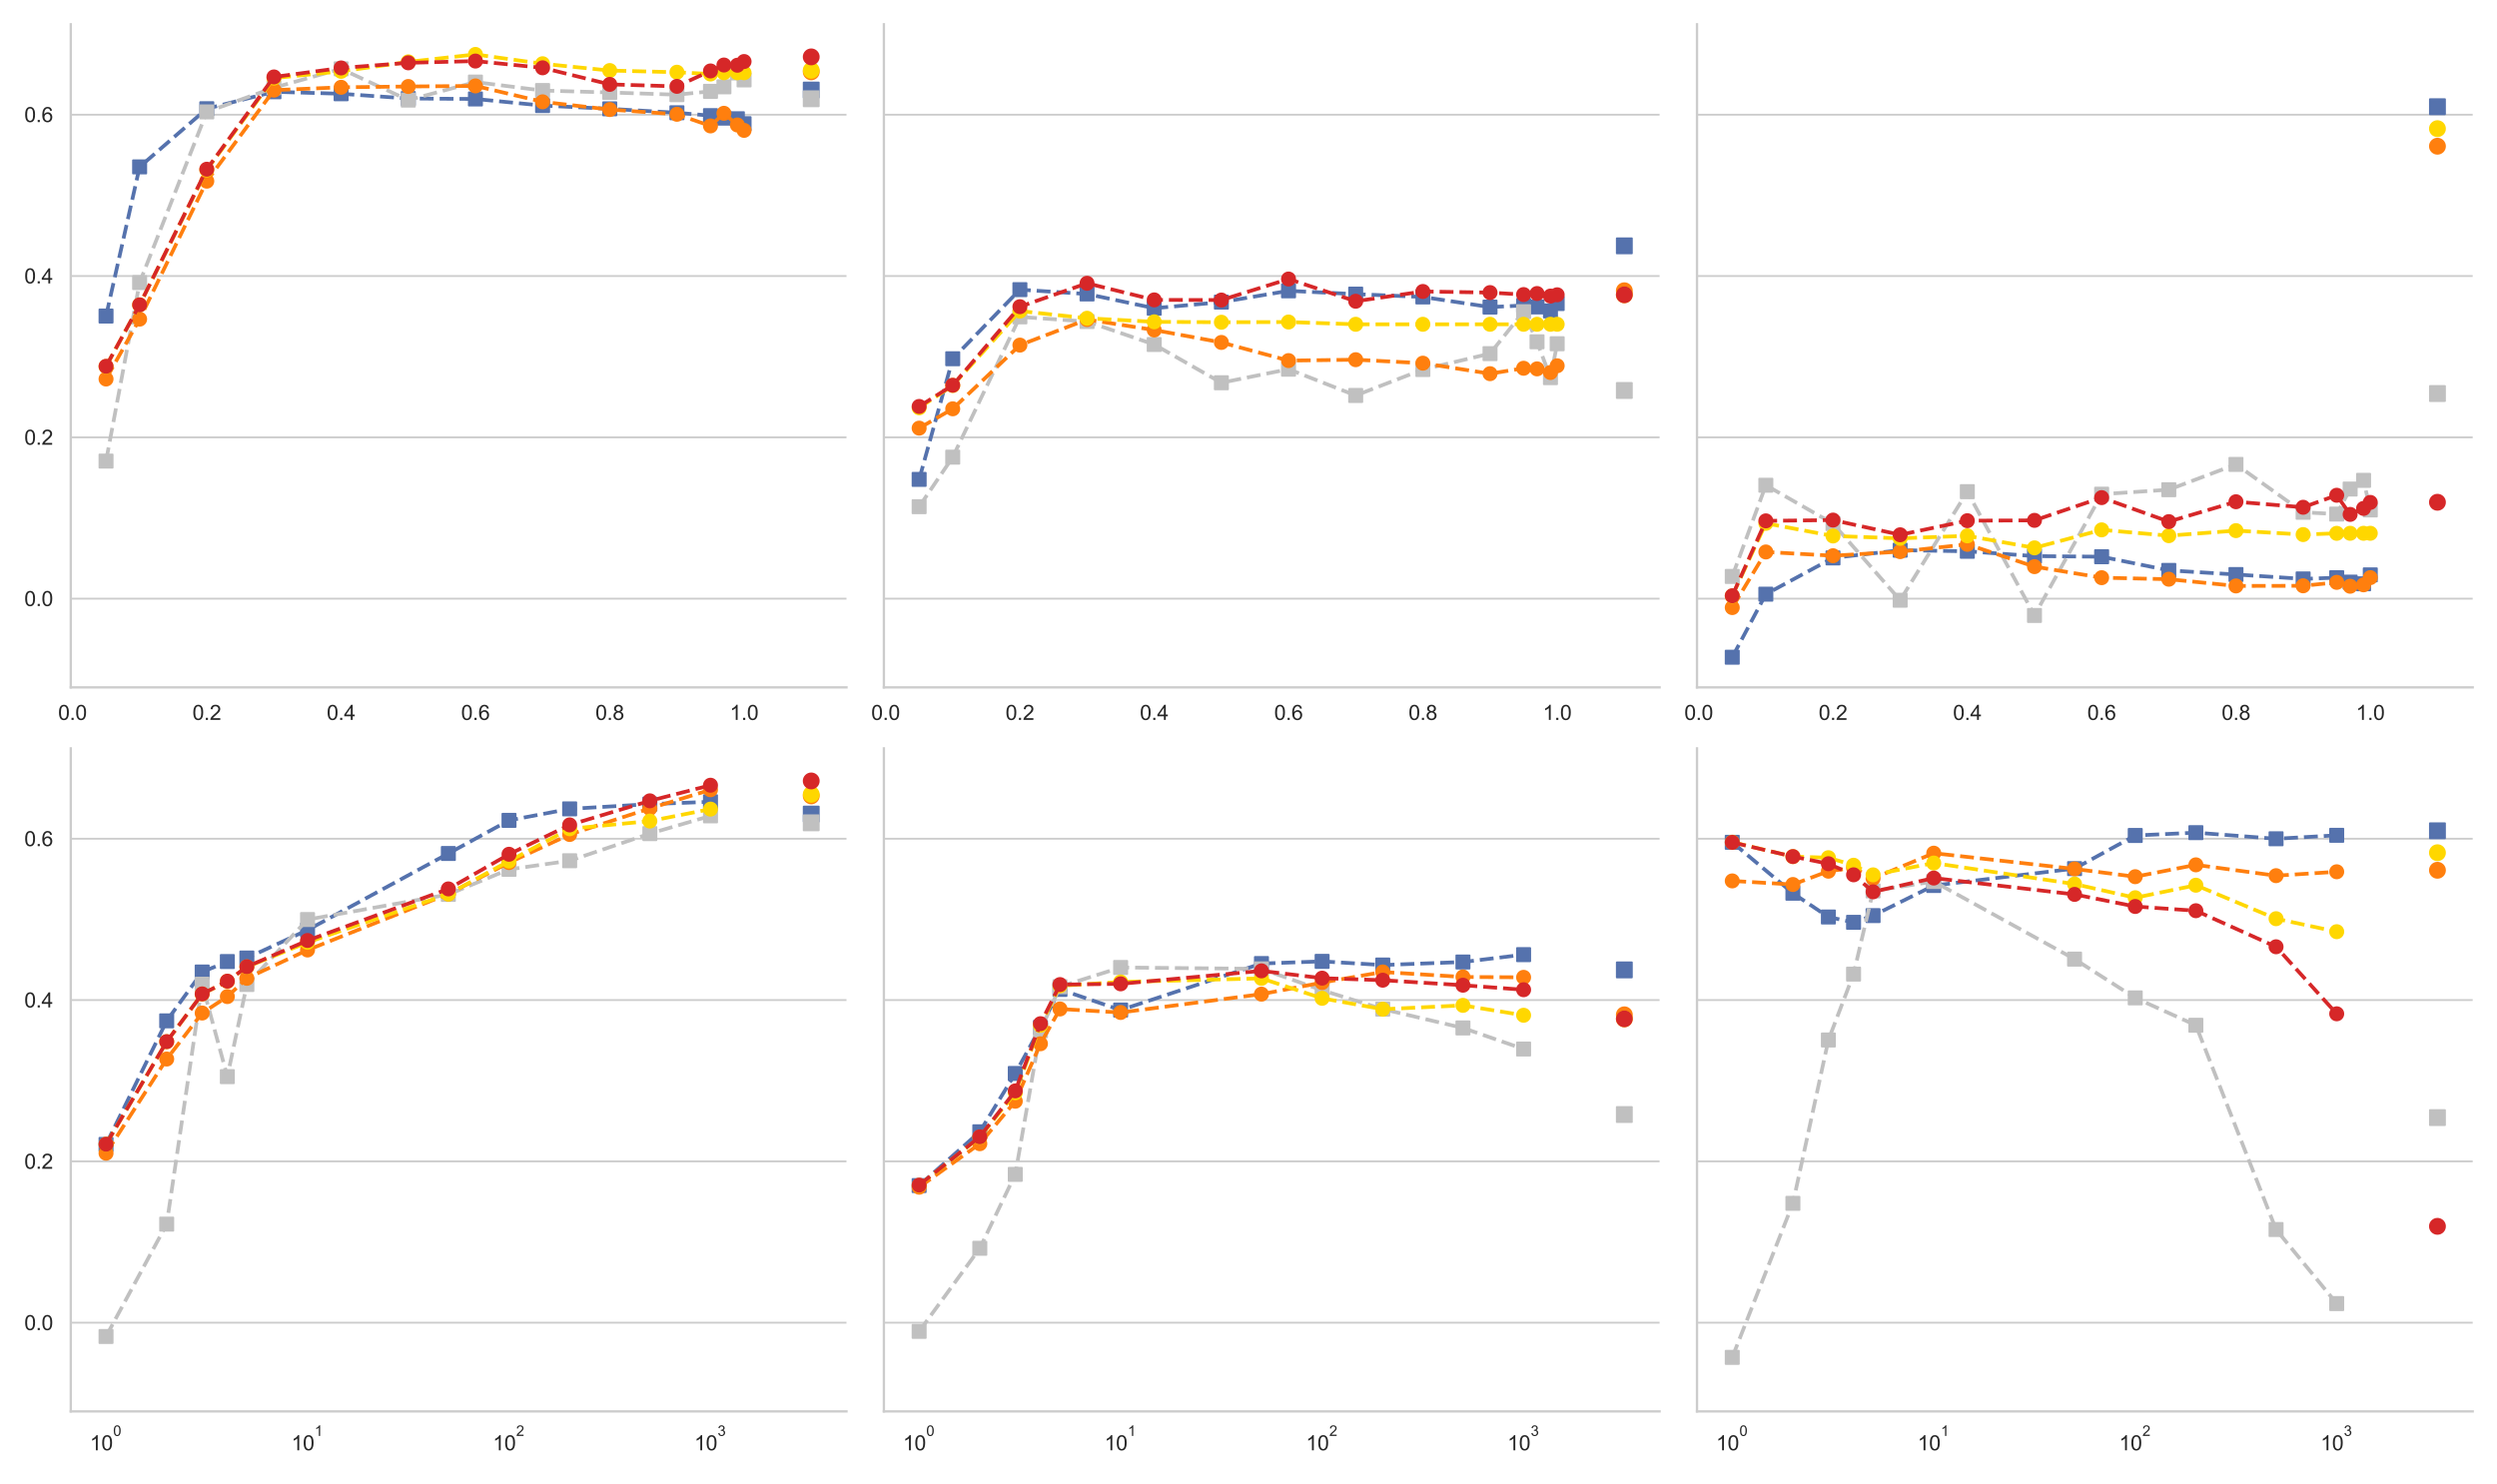 <?xml version="1.0" encoding="utf-8" standalone="no"?>
<!DOCTYPE svg PUBLIC "-//W3C//DTD SVG 1.1//EN"
  "http://www.w3.org/Graphics/SVG/1.1/DTD/svg11.dtd">
<svg xmlns:xlink="http://www.w3.org/1999/xlink" width="1332pt" height="792pt" viewBox="0 0 1332 792" xmlns="http://www.w3.org/2000/svg" version="1.1">
 <defs>
  <style type="text/css">*{stroke-linejoin: round; stroke-linecap: butt}</style>
 </defs>
 <g id="figure_1">
  <g id="patch_1">
   <path d="M 0 792 
L 1332 792 
L 1332 0 
L 0 0 
z
" style="fill: #ffffff"/>
  </g>
  <g id="axes_1">
   <g id="patch_2">
    <path d="M 37.76 366.719 
L 451.551 366.719 
L 451.551 12.96 
L 37.76 12.96 
z
" style="fill: #ffffff"/>
   </g>
   <g id="matplotlib.axis_1">
    <g id="xtick_1">
     <g id="text_1">
      <!-- 0.0 -->
      <g style="fill: #262626" transform="translate(31.011 384.092) scale(0.11 -0.11)">
       <defs>
        <path id="ArialMT-30" d="M 266 2259 
Q 266 3072 433 3567 
Q 600 4063 929 4331 
Q 1259 4600 1759 4600 
Q 2128 4600 2406 4451 
Q 2684 4303 2865 4023 
Q 3047 3744 3150 3342 
Q 3253 2941 3253 2259 
Q 3253 1453 3087 958 
Q 2922 463 2592 192 
Q 2263 -78 1759 -78 
Q 1097 -78 719 397 
Q 266 969 266 2259 
z
M 844 2259 
Q 844 1131 1108 757 
Q 1372 384 1759 384 
Q 2147 384 2411 759 
Q 2675 1134 2675 2259 
Q 2675 3391 2411 3762 
Q 2147 4134 1753 4134 
Q 1366 4134 1134 3806 
Q 844 3388 844 2259 
z
" transform="scale(0.016)"/>
        <path id="ArialMT-2e" d="M 581 0 
L 581 641 
L 1222 641 
L 1222 0 
L 581 0 
z
" transform="scale(0.016)"/>
       </defs>
       <use xlink:href="#ArialMT-30"/>
       <use xlink:href="#ArialMT-2e" x="55.615"/>
       <use xlink:href="#ArialMT-30" x="83.398"/>
      </g>
     </g>
    </g>
    <g id="xtick_2">
     <g id="text_2">
      <!-- 0.2 -->
      <g style="fill: #262626" transform="translate(102.663 384.092) scale(0.11 -0.11)">
       <defs>
        <path id="ArialMT-32" d="M 3222 541 
L 3222 0 
L 194 0 
Q 188 203 259 391 
Q 375 700 629 1000 
Q 884 1300 1366 1694 
Q 2113 2306 2375 2664 
Q 2638 3022 2638 3341 
Q 2638 3675 2398 3904 
Q 2159 4134 1775 4134 
Q 1369 4134 1125 3890 
Q 881 3647 878 3216 
L 300 3275 
Q 359 3922 746 4261 
Q 1134 4600 1788 4600 
Q 2447 4600 2831 4234 
Q 3216 3869 3216 3328 
Q 3216 3053 3103 2787 
Q 2991 2522 2730 2228 
Q 2469 1934 1863 1422 
Q 1356 997 1212 845 
Q 1069 694 975 541 
L 3222 541 
z
" transform="scale(0.016)"/>
       </defs>
       <use xlink:href="#ArialMT-30"/>
       <use xlink:href="#ArialMT-2e" x="55.615"/>
       <use xlink:href="#ArialMT-32" x="83.398"/>
      </g>
     </g>
    </g>
    <g id="xtick_3">
     <g id="text_3">
      <!-- 0.4 -->
      <g style="fill: #262626" transform="translate(174.315 384.092) scale(0.11 -0.11)">
       <defs>
        <path id="ArialMT-34" d="M 2069 0 
L 2069 1097 
L 81 1097 
L 81 1613 
L 2172 4581 
L 2631 4581 
L 2631 1613 
L 3250 1613 
L 3250 1097 
L 2631 1097 
L 2631 0 
L 2069 0 
z
M 2069 1613 
L 2069 3678 
L 634 1613 
L 2069 1613 
z
" transform="scale(0.016)"/>
       </defs>
       <use xlink:href="#ArialMT-30"/>
       <use xlink:href="#ArialMT-2e" x="55.615"/>
       <use xlink:href="#ArialMT-34" x="83.398"/>
      </g>
     </g>
    </g>
    <g id="xtick_4">
     <g id="text_4">
      <!-- 0.6 -->
      <g style="fill: #262626" transform="translate(245.967 384.092) scale(0.11 -0.11)">
       <defs>
        <path id="ArialMT-36" d="M 3184 3459 
L 2625 3416 
Q 2550 3747 2413 3897 
Q 2184 4138 1850 4138 
Q 1581 4138 1378 3988 
Q 1113 3794 959 3422 
Q 806 3050 800 2363 
Q 1003 2672 1297 2822 
Q 1591 2972 1913 2972 
Q 2475 2972 2870 2558 
Q 3266 2144 3266 1488 
Q 3266 1056 3080 686 
Q 2894 316 2569 119 
Q 2244 -78 1831 -78 
Q 1128 -78 684 439 
Q 241 956 241 2144 
Q 241 3472 731 4075 
Q 1159 4600 1884 4600 
Q 2425 4600 2770 4297 
Q 3116 3994 3184 3459 
z
M 888 1484 
Q 888 1194 1011 928 
Q 1134 663 1356 523 
Q 1578 384 1822 384 
Q 2178 384 2434 671 
Q 2691 959 2691 1453 
Q 2691 1928 2437 2201 
Q 2184 2475 1800 2475 
Q 1419 2475 1153 2201 
Q 888 1928 888 1484 
z
" transform="scale(0.016)"/>
       </defs>
       <use xlink:href="#ArialMT-30"/>
       <use xlink:href="#ArialMT-2e" x="55.615"/>
       <use xlink:href="#ArialMT-36" x="83.398"/>
      </g>
     </g>
    </g>
    <g id="xtick_5">
     <g id="text_5">
      <!-- 0.8 -->
      <g style="fill: #262626" transform="translate(317.619 384.092) scale(0.11 -0.11)">
       <defs>
        <path id="ArialMT-38" d="M 1131 2484 
Q 781 2613 612 2850 
Q 444 3088 444 3419 
Q 444 3919 803 4259 
Q 1163 4600 1759 4600 
Q 2359 4600 2725 4251 
Q 3091 3903 3091 3403 
Q 3091 3084 2923 2848 
Q 2756 2613 2416 2484 
Q 2838 2347 3058 2040 
Q 3278 1734 3278 1309 
Q 3278 722 2862 322 
Q 2447 -78 1769 -78 
Q 1091 -78 675 323 
Q 259 725 259 1325 
Q 259 1772 486 2073 
Q 713 2375 1131 2484 
z
M 1019 3438 
Q 1019 3113 1228 2906 
Q 1438 2700 1772 2700 
Q 2097 2700 2305 2904 
Q 2513 3109 2513 3406 
Q 2513 3716 2298 3927 
Q 2084 4138 1766 4138 
Q 1444 4138 1231 3931 
Q 1019 3725 1019 3438 
z
M 838 1322 
Q 838 1081 952 856 
Q 1066 631 1291 507 
Q 1516 384 1775 384 
Q 2178 384 2440 643 
Q 2703 903 2703 1303 
Q 2703 1709 2433 1975 
Q 2163 2241 1756 2241 
Q 1359 2241 1098 1978 
Q 838 1716 838 1322 
z
" transform="scale(0.016)"/>
       </defs>
       <use xlink:href="#ArialMT-30"/>
       <use xlink:href="#ArialMT-2e" x="55.615"/>
       <use xlink:href="#ArialMT-38" x="83.398"/>
      </g>
     </g>
    </g>
    <g id="xtick_6">
     <g id="text_6">
      <!-- 1.0 -->
      <g style="fill: #262626" transform="translate(389.272 384.092) scale(0.11 -0.11)">
       <defs>
        <path id="ArialMT-31" d="M 2384 0 
L 1822 0 
L 1822 3584 
Q 1619 3391 1289 3197 
Q 959 3003 697 2906 
L 697 3450 
Q 1169 3672 1522 3987 
Q 1875 4303 2022 4600 
L 2384 4600 
L 2384 0 
z
" transform="scale(0.016)"/>
       </defs>
       <use xlink:href="#ArialMT-31"/>
       <use xlink:href="#ArialMT-2e" x="55.615"/>
       <use xlink:href="#ArialMT-30" x="83.398"/>
      </g>
     </g>
    </g>
   </g>
   <g id="matplotlib.axis_2">
    <g id="ytick_1">
     <g id="line2d_1">
      <path d="M 37.76 319.391 
L 451.551 319.391 
" clip-path="url(#p399b85c534)" style="fill: none; stroke: #cccccc; stroke-linecap: round"/>
     </g>
     <g id="text_7">
      <!-- 0.0 -->
      <g style="fill: #262626" transform="translate(12.97 323.327) scale(0.11 -0.11)">
       <use xlink:href="#ArialMT-30"/>
       <use xlink:href="#ArialMT-2e" x="55.615"/>
       <use xlink:href="#ArialMT-30" x="83.398"/>
      </g>
     </g>
    </g>
    <g id="ytick_2">
     <g id="line2d_2">
      <path d="M 37.76 233.324 
L 451.551 233.324 
" clip-path="url(#p399b85c534)" style="fill: none; stroke: #cccccc; stroke-linecap: round"/>
     </g>
     <g id="text_8">
      <!-- 0.2 -->
      <g style="fill: #262626" transform="translate(12.97 237.261) scale(0.11 -0.11)">
       <use xlink:href="#ArialMT-30"/>
       <use xlink:href="#ArialMT-2e" x="55.615"/>
       <use xlink:href="#ArialMT-32" x="83.398"/>
      </g>
     </g>
    </g>
    <g id="ytick_3">
     <g id="line2d_3">
      <path d="M 37.76 147.258 
L 451.551 147.258 
" clip-path="url(#p399b85c534)" style="fill: none; stroke: #cccccc; stroke-linecap: round"/>
     </g>
     <g id="text_9">
      <!-- 0.4 -->
      <g style="fill: #262626" transform="translate(12.97 151.195) scale(0.11 -0.11)">
       <use xlink:href="#ArialMT-30"/>
       <use xlink:href="#ArialMT-2e" x="55.615"/>
       <use xlink:href="#ArialMT-34" x="83.398"/>
      </g>
     </g>
    </g>
    <g id="ytick_4">
     <g id="line2d_4">
      <path d="M 37.76 61.191 
L 451.551 61.191 
" clip-path="url(#p399b85c534)" style="fill: none; stroke: #cccccc; stroke-linecap: round"/>
     </g>
     <g id="text_10">
      <!-- 0.6 -->
      <g style="fill: #262626" transform="translate(12.97 65.128) scale(0.11 -0.11)">
       <use xlink:href="#ArialMT-30"/>
       <use xlink:href="#ArialMT-2e" x="55.615"/>
       <use xlink:href="#ArialMT-36" x="83.398"/>
      </g>
     </g>
    </g>
   </g>
   <g id="patch_3">
    <path d="M 37.76 366.719 
L 37.76 12.96 
" style="fill: none; stroke: #cccccc; stroke-width: 1.25; stroke-linejoin: miter; stroke-linecap: square"/>
   </g>
   <g id="patch_4">
    <path d="M 37.76 366.719 
L 451.551 366.719 
" style="fill: none; stroke: #cccccc; stroke-width: 1.25; stroke-linejoin: miter; stroke-linecap: square"/>
   </g>
   <g id="line2d_5">
    <path d="M 432.743 48.04 
" clip-path="url(#p399b85c534)" style="fill: none; stroke-dasharray: 5.55,2.4; stroke-dashoffset: 0; stroke: #5572ad; stroke-width: 1.5"/>
    <defs>
     <path id="m9fd4d2b285" d="M -4 4 
L 4 4 
L 4 -4 
L -4 -4 
z
" style="stroke: #5572ad; stroke-linejoin: miter"/>
    </defs>
    <g clip-path="url(#p399b85c534)">
     <use xlink:href="#m9fd4d2b285" x="432.743" y="48.04" style="fill: #5572ad; stroke: #5572ad; stroke-linejoin: miter"/>
    </g>
   </g>
   <g id="line2d_6">
    <path d="M 56.569 168.612 
L 74.482 89.044 
L 110.308 57.999 
L 146.134 48.972 
L 181.96 50.019 
L 217.786 52.542 
L 253.612 52.799 
L 289.438 56.314 
L 325.264 58.054 
L 361.091 60.146 
L 379.004 61.694 
L 386.169 63.016 
L 393.334 63.339 
L 396.917 65.986 
" clip-path="url(#p399b85c534)" style="fill: none; stroke-dasharray: 7.4,3.2; stroke-dashoffset: 0; stroke: #5572ad; stroke-width: 2"/>
    <defs>
     <path id="m861e56cf55" d="M -3.5 3.5 
L 3.5 3.5 
L 3.5 -3.5 
L -3.5 -3.5 
z
" style="stroke: #5572ad; stroke-linejoin: miter"/>
    </defs>
    <g clip-path="url(#p399b85c534)">
     <use xlink:href="#m861e56cf55" x="56.569" y="168.612" style="fill: #5572ad; stroke: #5572ad; stroke-linejoin: miter"/>
     <use xlink:href="#m861e56cf55" x="74.482" y="89.044" style="fill: #5572ad; stroke: #5572ad; stroke-linejoin: miter"/>
     <use xlink:href="#m861e56cf55" x="110.308" y="57.999" style="fill: #5572ad; stroke: #5572ad; stroke-linejoin: miter"/>
     <use xlink:href="#m861e56cf55" x="146.134" y="48.972" style="fill: #5572ad; stroke: #5572ad; stroke-linejoin: miter"/>
     <use xlink:href="#m861e56cf55" x="181.96" y="50.019" style="fill: #5572ad; stroke: #5572ad; stroke-linejoin: miter"/>
     <use xlink:href="#m861e56cf55" x="217.786" y="52.542" style="fill: #5572ad; stroke: #5572ad; stroke-linejoin: miter"/>
     <use xlink:href="#m861e56cf55" x="253.612" y="52.799" style="fill: #5572ad; stroke: #5572ad; stroke-linejoin: miter"/>
     <use xlink:href="#m861e56cf55" x="289.438" y="56.314" style="fill: #5572ad; stroke: #5572ad; stroke-linejoin: miter"/>
     <use xlink:href="#m861e56cf55" x="325.264" y="58.054" style="fill: #5572ad; stroke: #5572ad; stroke-linejoin: miter"/>
     <use xlink:href="#m861e56cf55" x="361.091" y="60.146" style="fill: #5572ad; stroke: #5572ad; stroke-linejoin: miter"/>
     <use xlink:href="#m861e56cf55" x="379.004" y="61.694" style="fill: #5572ad; stroke: #5572ad; stroke-linejoin: miter"/>
     <use xlink:href="#m861e56cf55" x="386.169" y="63.016" style="fill: #5572ad; stroke: #5572ad; stroke-linejoin: miter"/>
     <use xlink:href="#m861e56cf55" x="393.334" y="63.339" style="fill: #5572ad; stroke: #5572ad; stroke-linejoin: miter"/>
     <use xlink:href="#m861e56cf55" x="396.917" y="65.986" style="fill: #5572ad; stroke: #5572ad; stroke-linejoin: miter"/>
    </g>
   </g>
   <g id="line2d_7">
    <path d="M 432.743 52.69 
" clip-path="url(#p399b85c534)" style="fill: none; stroke-dasharray: 5.55,2.4; stroke-dashoffset: 0; stroke: #c0c0c0; stroke-width: 1.5"/>
    <defs>
     <path id="m7138a6eea0" d="M -4 4 
L 4 4 
L 4 -4 
L -4 -4 
z
" style="stroke: #c0c0c0; stroke-linejoin: miter"/>
    </defs>
    <g clip-path="url(#p399b85c534)">
     <use xlink:href="#m7138a6eea0" x="432.743" y="52.69" style="fill: #c0c0c0; stroke: #c0c0c0; stroke-linejoin: miter"/>
    </g>
   </g>
   <g id="line2d_8">
    <path d="M 56.569 245.994 
L 74.482 150.759 
L 110.308 59.691 
L 146.134 46.778 
L 181.96 36.727 
L 217.786 53.397 
L 253.612 43.788 
L 289.438 48.297 
L 325.264 49.331 
L 361.091 50.512 
L 379.004 48.737 
L 386.169 46.318 
L 393.334 38.891 
L 396.917 42.646 
" clip-path="url(#p399b85c534)" style="fill: none; stroke-dasharray: 7.4,3.2; stroke-dashoffset: 0; stroke: #c0c0c0; stroke-width: 2"/>
    <defs>
     <path id="m9c349bb80f" d="M -3.5 3.5 
L 3.5 3.5 
L 3.5 -3.5 
L -3.5 -3.5 
z
" style="stroke: #c0c0c0; stroke-linejoin: miter"/>
    </defs>
    <g clip-path="url(#p399b85c534)">
     <use xlink:href="#m9c349bb80f" x="56.569" y="245.994" style="fill: #c0c0c0; stroke: #c0c0c0; stroke-linejoin: miter"/>
     <use xlink:href="#m9c349bb80f" x="74.482" y="150.759" style="fill: #c0c0c0; stroke: #c0c0c0; stroke-linejoin: miter"/>
     <use xlink:href="#m9c349bb80f" x="110.308" y="59.691" style="fill: #c0c0c0; stroke: #c0c0c0; stroke-linejoin: miter"/>
     <use xlink:href="#m9c349bb80f" x="146.134" y="46.778" style="fill: #c0c0c0; stroke: #c0c0c0; stroke-linejoin: miter"/>
     <use xlink:href="#m9c349bb80f" x="181.96" y="36.727" style="fill: #c0c0c0; stroke: #c0c0c0; stroke-linejoin: miter"/>
     <use xlink:href="#m9c349bb80f" x="217.786" y="53.397" style="fill: #c0c0c0; stroke: #c0c0c0; stroke-linejoin: miter"/>
     <use xlink:href="#m9c349bb80f" x="253.612" y="43.788" style="fill: #c0c0c0; stroke: #c0c0c0; stroke-linejoin: miter"/>
     <use xlink:href="#m9c349bb80f" x="289.438" y="48.297" style="fill: #c0c0c0; stroke: #c0c0c0; stroke-linejoin: miter"/>
     <use xlink:href="#m9c349bb80f" x="325.264" y="49.331" style="fill: #c0c0c0; stroke: #c0c0c0; stroke-linejoin: miter"/>
     <use xlink:href="#m9c349bb80f" x="361.091" y="50.512" style="fill: #c0c0c0; stroke: #c0c0c0; stroke-linejoin: miter"/>
     <use xlink:href="#m9c349bb80f" x="379.004" y="48.737" style="fill: #c0c0c0; stroke: #c0c0c0; stroke-linejoin: miter"/>
     <use xlink:href="#m9c349bb80f" x="386.169" y="46.318" style="fill: #c0c0c0; stroke: #c0c0c0; stroke-linejoin: miter"/>
     <use xlink:href="#m9c349bb80f" x="393.334" y="38.891" style="fill: #c0c0c0; stroke: #c0c0c0; stroke-linejoin: miter"/>
     <use xlink:href="#m9c349bb80f" x="396.917" y="42.646" style="fill: #c0c0c0; stroke: #c0c0c0; stroke-linejoin: miter"/>
    </g>
   </g>
   <g id="line2d_9">
    <path d="M 432.743 38.318 
" clip-path="url(#p399b85c534)" style="fill: none; stroke-dasharray: 5.55,2.4; stroke-dashoffset: 0; stroke: #ff7f0e; stroke-width: 1.5"/>
    <defs>
     <path id="md2da956ad0" d="M 0 4 
C 1.061 4 2.078 3.579 2.828 2.828 
C 3.579 2.078 4 1.061 4 0 
C 4 -1.061 3.579 -2.078 2.828 -2.828 
C 2.078 -3.579 1.061 -4 0 -4 
C -1.061 -4 -2.078 -3.579 -2.828 -2.828 
C -3.579 -2.078 -4 -1.061 -4 0 
C -4 1.061 -3.579 2.078 -2.828 2.828 
C -2.078 3.579 -1.061 4 0 4 
z
" style="stroke: #ff7f0e"/>
    </defs>
    <g clip-path="url(#p399b85c534)">
     <use xlink:href="#md2da956ad0" x="432.743" y="38.318" style="fill: #ff7f0e; stroke: #ff7f0e"/>
    </g>
   </g>
   <g id="line2d_10">
    <path d="M 56.569 202.213 
L 74.482 170.258 
L 110.308 96.654 
L 146.134 48.098 
L 181.96 46.571 
L 217.786 46.143 
L 253.612 45.835 
L 289.438 54.326 
L 325.264 58.444 
L 361.091 60.972 
L 379.004 67.179 
L 386.169 60.445 
L 393.334 66.678 
L 396.917 69.558 
" clip-path="url(#p399b85c534)" style="fill: none; stroke-dasharray: 7.4,3.2; stroke-dashoffset: 0; stroke: #ff7f0e; stroke-width: 2"/>
    <defs>
     <path id="m92a2c9f0e9" d="M 0 3.5 
C 0.928 3.5 1.819 3.131 2.475 2.475 
C 3.131 1.819 3.5 0.928 3.5 0 
C 3.5 -0.928 3.131 -1.819 2.475 -2.475 
C 1.819 -3.131 0.928 -3.5 0 -3.5 
C -0.928 -3.5 -1.819 -3.131 -2.475 -2.475 
C -3.131 -1.819 -3.5 -0.928 -3.5 0 
C -3.5 0.928 -3.131 1.819 -2.475 2.475 
C -1.819 3.131 -0.928 3.5 0 3.5 
z
" style="stroke: #ff7f0e"/>
    </defs>
    <g clip-path="url(#p399b85c534)">
     <use xlink:href="#m92a2c9f0e9" x="56.569" y="202.213" style="fill: #ff7f0e; stroke: #ff7f0e"/>
     <use xlink:href="#m92a2c9f0e9" x="74.482" y="170.258" style="fill: #ff7f0e; stroke: #ff7f0e"/>
     <use xlink:href="#m92a2c9f0e9" x="110.308" y="96.654" style="fill: #ff7f0e; stroke: #ff7f0e"/>
     <use xlink:href="#m92a2c9f0e9" x="146.134" y="48.098" style="fill: #ff7f0e; stroke: #ff7f0e"/>
     <use xlink:href="#m92a2c9f0e9" x="181.96" y="46.571" style="fill: #ff7f0e; stroke: #ff7f0e"/>
     <use xlink:href="#m92a2c9f0e9" x="217.786" y="46.143" style="fill: #ff7f0e; stroke: #ff7f0e"/>
     <use xlink:href="#m92a2c9f0e9" x="253.612" y="45.835" style="fill: #ff7f0e; stroke: #ff7f0e"/>
     <use xlink:href="#m92a2c9f0e9" x="289.438" y="54.326" style="fill: #ff7f0e; stroke: #ff7f0e"/>
     <use xlink:href="#m92a2c9f0e9" x="325.264" y="58.444" style="fill: #ff7f0e; stroke: #ff7f0e"/>
     <use xlink:href="#m92a2c9f0e9" x="361.091" y="60.972" style="fill: #ff7f0e; stroke: #ff7f0e"/>
     <use xlink:href="#m92a2c9f0e9" x="379.004" y="67.179" style="fill: #ff7f0e; stroke: #ff7f0e"/>
     <use xlink:href="#m92a2c9f0e9" x="386.169" y="60.445" style="fill: #ff7f0e; stroke: #ff7f0e"/>
     <use xlink:href="#m92a2c9f0e9" x="393.334" y="66.678" style="fill: #ff7f0e; stroke: #ff7f0e"/>
     <use xlink:href="#m92a2c9f0e9" x="396.917" y="69.558" style="fill: #ff7f0e; stroke: #ff7f0e"/>
    </g>
   </g>
   <g id="line2d_11">
    <path d="M 432.743 37.526 
" clip-path="url(#p399b85c534)" style="fill: none; stroke-dasharray: 5.55,2.4; stroke-dashoffset: 0; stroke: #ffd700; stroke-width: 1.5"/>
    <defs>
     <path id="me1a1c56b7e" d="M 0 4 
C 1.061 4 2.078 3.579 2.828 2.828 
C 3.579 2.078 4 1.061 4 0 
C 4 -1.061 3.579 -2.078 2.828 -2.828 
C 2.078 -3.579 1.061 -4 0 -4 
C -1.061 -4 -2.078 -3.579 -2.828 -2.828 
C -3.579 -2.078 -4 -1.061 -4 0 
C -4 1.061 -3.579 2.078 -2.828 2.828 
C -2.078 3.579 -1.061 4 0 4 
z
" style="stroke: #ffd700"/>
    </defs>
    <g clip-path="url(#p399b85c534)">
     <use xlink:href="#me1a1c56b7e" x="432.743" y="37.526" style="fill: #ffd700; stroke: #ffd700"/>
    </g>
   </g>
   <g id="line2d_12">
    <path d="M 56.569 195.537 
L 74.482 162.679 
L 110.308 90.643 
L 146.134 41.641 
L 181.96 38.067 
L 217.786 33.007 
L 253.612 29.04 
L 289.438 34.008 
L 325.264 37.634 
L 361.091 38.533 
L 379.004 39.479 
L 386.169 38.81 
L 393.334 38.81 
L 396.917 38.81 
" clip-path="url(#p399b85c534)" style="fill: none; stroke-dasharray: 7.4,3.2; stroke-dashoffset: 0; stroke: #ffd700; stroke-width: 2"/>
    <defs>
     <path id="m6346b27953" d="M 0 3.5 
C 0.928 3.5 1.819 3.131 2.475 2.475 
C 3.131 1.819 3.5 0.928 3.5 0 
C 3.5 -0.928 3.131 -1.819 2.475 -2.475 
C 1.819 -3.131 0.928 -3.5 0 -3.5 
C -0.928 -3.5 -1.819 -3.131 -2.475 -2.475 
C -3.131 -1.819 -3.5 -0.928 -3.5 0 
C -3.5 0.928 -3.131 1.819 -2.475 2.475 
C -1.819 3.131 -0.928 3.5 0 3.5 
z
" style="stroke: #ffd700"/>
    </defs>
    <g clip-path="url(#p399b85c534)">
     <use xlink:href="#m6346b27953" x="56.569" y="195.537" style="fill: #ffd700; stroke: #ffd700"/>
     <use xlink:href="#m6346b27953" x="74.482" y="162.679" style="fill: #ffd700; stroke: #ffd700"/>
     <use xlink:href="#m6346b27953" x="110.308" y="90.643" style="fill: #ffd700; stroke: #ffd700"/>
     <use xlink:href="#m6346b27953" x="146.134" y="41.641" style="fill: #ffd700; stroke: #ffd700"/>
     <use xlink:href="#m6346b27953" x="181.96" y="38.067" style="fill: #ffd700; stroke: #ffd700"/>
     <use xlink:href="#m6346b27953" x="217.786" y="33.007" style="fill: #ffd700; stroke: #ffd700"/>
     <use xlink:href="#m6346b27953" x="253.612" y="29.04" style="fill: #ffd700; stroke: #ffd700"/>
     <use xlink:href="#m6346b27953" x="289.438" y="34.008" style="fill: #ffd700; stroke: #ffd700"/>
     <use xlink:href="#m6346b27953" x="325.264" y="37.634" style="fill: #ffd700; stroke: #ffd700"/>
     <use xlink:href="#m6346b27953" x="361.091" y="38.533" style="fill: #ffd700; stroke: #ffd700"/>
     <use xlink:href="#m6346b27953" x="379.004" y="39.479" style="fill: #ffd700; stroke: #ffd700"/>
     <use xlink:href="#m6346b27953" x="386.169" y="38.81" style="fill: #ffd700; stroke: #ffd700"/>
     <use xlink:href="#m6346b27953" x="393.334" y="38.81" style="fill: #ffd700; stroke: #ffd700"/>
     <use xlink:href="#m6346b27953" x="396.917" y="38.81" style="fill: #ffd700; stroke: #ffd700"/>
    </g>
   </g>
   <g id="line2d_13">
    <path d="M 432.743 30.351 
" clip-path="url(#p399b85c534)" style="fill: none; stroke-dasharray: 5.55,2.4; stroke-dashoffset: 0; stroke: #d62728; stroke-width: 1.5"/>
    <defs>
     <path id="mc12a0e48b9" d="M 0 4 
C 1.061 4 2.078 3.579 2.828 2.828 
C 3.579 2.078 4 1.061 4 0 
C 4 -1.061 3.579 -2.078 2.828 -2.828 
C 2.078 -3.579 1.061 -4 0 -4 
C -1.061 -4 -2.078 -3.579 -2.828 -2.828 
C -3.579 -2.078 -4 -1.061 -4 0 
C -4 1.061 -3.579 2.078 -2.828 2.828 
C -2.078 3.579 -1.061 4 0 4 
z
" style="stroke: #d62728"/>
    </defs>
    <g clip-path="url(#p399b85c534)">
     <use xlink:href="#mc12a0e48b9" x="432.743" y="30.351" style="fill: #d62728; stroke: #d62728"/>
    </g>
   </g>
   <g id="line2d_14">
    <path d="M 56.569 195.429 
L 74.482 162.647 
L 110.308 90.286 
L 146.134 41.048 
L 181.96 36.248 
L 217.786 33.523 
L 253.612 32.58 
L 289.438 36.178 
L 325.264 45.021 
L 361.091 46.071 
L 379.004 37.848 
L 386.169 34.687 
L 393.334 34.805 
L 396.917 32.826 
" clip-path="url(#p399b85c534)" style="fill: none; stroke-dasharray: 7.4,3.2; stroke-dashoffset: 0; stroke: #d62728; stroke-width: 2"/>
    <defs>
     <path id="m81c05f30a5" d="M 0 3.5 
C 0.928 3.5 1.819 3.131 2.475 2.475 
C 3.131 1.819 3.5 0.928 3.5 0 
C 3.5 -0.928 3.131 -1.819 2.475 -2.475 
C 1.819 -3.131 0.928 -3.5 0 -3.5 
C -0.928 -3.5 -1.819 -3.131 -2.475 -2.475 
C -3.131 -1.819 -3.5 -0.928 -3.5 0 
C -3.5 0.928 -3.131 1.819 -2.475 2.475 
C -1.819 3.131 -0.928 3.5 0 3.5 
z
" style="stroke: #d62728"/>
    </defs>
    <g clip-path="url(#p399b85c534)">
     <use xlink:href="#m81c05f30a5" x="56.569" y="195.429" style="fill: #d62728; stroke: #d62728"/>
     <use xlink:href="#m81c05f30a5" x="74.482" y="162.647" style="fill: #d62728; stroke: #d62728"/>
     <use xlink:href="#m81c05f30a5" x="110.308" y="90.286" style="fill: #d62728; stroke: #d62728"/>
     <use xlink:href="#m81c05f30a5" x="146.134" y="41.048" style="fill: #d62728; stroke: #d62728"/>
     <use xlink:href="#m81c05f30a5" x="181.96" y="36.248" style="fill: #d62728; stroke: #d62728"/>
     <use xlink:href="#m81c05f30a5" x="217.786" y="33.523" style="fill: #d62728; stroke: #d62728"/>
     <use xlink:href="#m81c05f30a5" x="253.612" y="32.58" style="fill: #d62728; stroke: #d62728"/>
     <use xlink:href="#m81c05f30a5" x="289.438" y="36.178" style="fill: #d62728; stroke: #d62728"/>
     <use xlink:href="#m81c05f30a5" x="325.264" y="45.021" style="fill: #d62728; stroke: #d62728"/>
     <use xlink:href="#m81c05f30a5" x="361.091" y="46.071" style="fill: #d62728; stroke: #d62728"/>
     <use xlink:href="#m81c05f30a5" x="379.004" y="37.848" style="fill: #d62728; stroke: #d62728"/>
     <use xlink:href="#m81c05f30a5" x="386.169" y="34.687" style="fill: #d62728; stroke: #d62728"/>
     <use xlink:href="#m81c05f30a5" x="393.334" y="34.805" style="fill: #d62728; stroke: #d62728"/>
     <use xlink:href="#m81c05f30a5" x="396.917" y="32.826" style="fill: #d62728; stroke: #d62728"/>
    </g>
   </g>
  </g>
  <g id="axes_2">
   <g id="patch_5">
    <path d="M 471.504 366.719 
L 885.296 366.719 
L 885.296 12.96 
L 471.504 12.96 
z
" style="fill: #ffffff"/>
   </g>
   <g id="matplotlib.axis_3">
    <g id="xtick_7">
     <g id="text_11">
      <!-- 0.0 -->
      <g style="fill: #262626" transform="translate(464.755 384.092) scale(0.11 -0.11)">
       <use xlink:href="#ArialMT-30"/>
       <use xlink:href="#ArialMT-2e" x="55.615"/>
       <use xlink:href="#ArialMT-30" x="83.398"/>
      </g>
     </g>
    </g>
    <g id="xtick_8">
     <g id="text_12">
      <!-- 0.2 -->
      <g style="fill: #262626" transform="translate(536.407 384.092) scale(0.11 -0.11)">
       <use xlink:href="#ArialMT-30"/>
       <use xlink:href="#ArialMT-2e" x="55.615"/>
       <use xlink:href="#ArialMT-32" x="83.398"/>
      </g>
     </g>
    </g>
    <g id="xtick_9">
     <g id="text_13">
      <!-- 0.4 -->
      <g style="fill: #262626" transform="translate(608.059 384.092) scale(0.11 -0.11)">
       <use xlink:href="#ArialMT-30"/>
       <use xlink:href="#ArialMT-2e" x="55.615"/>
       <use xlink:href="#ArialMT-34" x="83.398"/>
      </g>
     </g>
    </g>
    <g id="xtick_10">
     <g id="text_14">
      <!-- 0.6 -->
      <g style="fill: #262626" transform="translate(679.712 384.092) scale(0.11 -0.11)">
       <use xlink:href="#ArialMT-30"/>
       <use xlink:href="#ArialMT-2e" x="55.615"/>
       <use xlink:href="#ArialMT-36" x="83.398"/>
      </g>
     </g>
    </g>
    <g id="xtick_11">
     <g id="text_15">
      <!-- 0.8 -->
      <g style="fill: #262626" transform="translate(751.364 384.092) scale(0.11 -0.11)">
       <use xlink:href="#ArialMT-30"/>
       <use xlink:href="#ArialMT-2e" x="55.615"/>
       <use xlink:href="#ArialMT-38" x="83.398"/>
      </g>
     </g>
    </g>
    <g id="xtick_12">
     <g id="text_16">
      <!-- 1.0 -->
      <g style="fill: #262626" transform="translate(823.016 384.092) scale(0.11 -0.11)">
       <use xlink:href="#ArialMT-31"/>
       <use xlink:href="#ArialMT-2e" x="55.615"/>
       <use xlink:href="#ArialMT-30" x="83.398"/>
      </g>
     </g>
    </g>
   </g>
   <g id="matplotlib.axis_4">
    <g id="ytick_5">
     <g id="line2d_15">
      <path d="M 471.504 319.391 
L 885.296 319.391 
" clip-path="url(#p0fdac81308)" style="fill: none; stroke: #cccccc; stroke-linecap: round"/>
     </g>
    </g>
    <g id="ytick_6">
     <g id="line2d_16">
      <path d="M 471.504 233.324 
L 885.296 233.324 
" clip-path="url(#p0fdac81308)" style="fill: none; stroke: #cccccc; stroke-linecap: round"/>
     </g>
    </g>
    <g id="ytick_7">
     <g id="line2d_17">
      <path d="M 471.504 147.258 
L 885.296 147.258 
" clip-path="url(#p0fdac81308)" style="fill: none; stroke: #cccccc; stroke-linecap: round"/>
     </g>
    </g>
    <g id="ytick_8">
     <g id="line2d_18">
      <path d="M 471.504 61.191 
L 885.296 61.191 
" clip-path="url(#p0fdac81308)" style="fill: none; stroke: #cccccc; stroke-linecap: round"/>
     </g>
    </g>
   </g>
   <g id="patch_6">
    <path d="M 471.504 366.719 
L 471.504 12.96 
" style="fill: none; stroke: #cccccc; stroke-width: 1.25; stroke-linejoin: miter; stroke-linecap: square"/>
   </g>
   <g id="patch_7">
    <path d="M 471.504 366.719 
L 885.296 366.719 
" style="fill: none; stroke: #cccccc; stroke-width: 1.25; stroke-linejoin: miter; stroke-linecap: square"/>
   </g>
   <g id="line2d_19">
    <path d="M 866.487 131.162 
" clip-path="url(#p0fdac81308)" style="fill: none; stroke-dasharray: 5.55,2.4; stroke-dashoffset: 0; stroke: #5572ad; stroke-width: 1.5"/>
    <g clip-path="url(#p0fdac81308)">
     <use xlink:href="#m9fd4d2b285" x="866.487" y="131.162" style="fill: #5572ad; stroke: #5572ad; stroke-linejoin: miter"/>
    </g>
   </g>
   <g id="line2d_20">
    <path d="M 490.313 255.765 
L 508.226 191.391 
L 544.052 154.529 
L 579.878 156.852 
L 615.704 164.432 
L 651.53 161.185 
L 687.357 155.154 
L 723.183 156.912 
L 759.009 158.432 
L 794.835 163.826 
L 812.748 162.965 
L 819.913 163.761 
L 827.078 165.88 
L 830.661 161.94 
" clip-path="url(#p0fdac81308)" style="fill: none; stroke-dasharray: 7.4,3.2; stroke-dashoffset: 0; stroke: #5572ad; stroke-width: 2"/>
    <g clip-path="url(#p0fdac81308)">
     <use xlink:href="#m861e56cf55" x="490.313" y="255.765" style="fill: #5572ad; stroke: #5572ad; stroke-linejoin: miter"/>
     <use xlink:href="#m861e56cf55" x="508.226" y="191.391" style="fill: #5572ad; stroke: #5572ad; stroke-linejoin: miter"/>
     <use xlink:href="#m861e56cf55" x="544.052" y="154.529" style="fill: #5572ad; stroke: #5572ad; stroke-linejoin: miter"/>
     <use xlink:href="#m861e56cf55" x="579.878" y="156.852" style="fill: #5572ad; stroke: #5572ad; stroke-linejoin: miter"/>
     <use xlink:href="#m861e56cf55" x="615.704" y="164.432" style="fill: #5572ad; stroke: #5572ad; stroke-linejoin: miter"/>
     <use xlink:href="#m861e56cf55" x="651.53" y="161.185" style="fill: #5572ad; stroke: #5572ad; stroke-linejoin: miter"/>
     <use xlink:href="#m861e56cf55" x="687.357" y="155.154" style="fill: #5572ad; stroke: #5572ad; stroke-linejoin: miter"/>
     <use xlink:href="#m861e56cf55" x="723.183" y="156.912" style="fill: #5572ad; stroke: #5572ad; stroke-linejoin: miter"/>
     <use xlink:href="#m861e56cf55" x="759.009" y="158.432" style="fill: #5572ad; stroke: #5572ad; stroke-linejoin: miter"/>
     <use xlink:href="#m861e56cf55" x="794.835" y="163.826" style="fill: #5572ad; stroke: #5572ad; stroke-linejoin: miter"/>
     <use xlink:href="#m861e56cf55" x="812.748" y="162.965" style="fill: #5572ad; stroke: #5572ad; stroke-linejoin: miter"/>
     <use xlink:href="#m861e56cf55" x="819.913" y="163.761" style="fill: #5572ad; stroke: #5572ad; stroke-linejoin: miter"/>
     <use xlink:href="#m861e56cf55" x="827.078" y="165.88" style="fill: #5572ad; stroke: #5572ad; stroke-linejoin: miter"/>
     <use xlink:href="#m861e56cf55" x="830.661" y="161.94" style="fill: #5572ad; stroke: #5572ad; stroke-linejoin: miter"/>
    </g>
   </g>
   <g id="line2d_21">
    <path d="M 866.487 208.328 
" clip-path="url(#p0fdac81308)" style="fill: none; stroke-dasharray: 5.55,2.4; stroke-dashoffset: 0; stroke: #c0c0c0; stroke-width: 1.5"/>
    <g clip-path="url(#p0fdac81308)">
     <use xlink:href="#m7138a6eea0" x="866.487" y="208.328" style="fill: #c0c0c0; stroke: #c0c0c0; stroke-linejoin: miter"/>
    </g>
   </g>
   <g id="line2d_22">
    <path d="M 490.313 270.321 
L 508.226 243.894 
L 544.052 169.058 
L 579.878 171.545 
L 615.704 183.807 
L 651.53 204.207 
L 687.357 196.961 
L 723.183 210.987 
L 759.009 197.15 
L 794.835 188.666 
L 812.748 166.279 
L 819.913 182.356 
L 827.078 201.478 
L 830.661 183.393 
" clip-path="url(#p0fdac81308)" style="fill: none; stroke-dasharray: 7.4,3.2; stroke-dashoffset: 0; stroke: #c0c0c0; stroke-width: 2"/>
    <g clip-path="url(#p0fdac81308)">
     <use xlink:href="#m9c349bb80f" x="490.313" y="270.321" style="fill: #c0c0c0; stroke: #c0c0c0; stroke-linejoin: miter"/>
     <use xlink:href="#m9c349bb80f" x="508.226" y="243.894" style="fill: #c0c0c0; stroke: #c0c0c0; stroke-linejoin: miter"/>
     <use xlink:href="#m9c349bb80f" x="544.052" y="169.058" style="fill: #c0c0c0; stroke: #c0c0c0; stroke-linejoin: miter"/>
     <use xlink:href="#m9c349bb80f" x="579.878" y="171.545" style="fill: #c0c0c0; stroke: #c0c0c0; stroke-linejoin: miter"/>
     <use xlink:href="#m9c349bb80f" x="615.704" y="183.807" style="fill: #c0c0c0; stroke: #c0c0c0; stroke-linejoin: miter"/>
     <use xlink:href="#m9c349bb80f" x="651.53" y="204.207" style="fill: #c0c0c0; stroke: #c0c0c0; stroke-linejoin: miter"/>
     <use xlink:href="#m9c349bb80f" x="687.357" y="196.961" style="fill: #c0c0c0; stroke: #c0c0c0; stroke-linejoin: miter"/>
     <use xlink:href="#m9c349bb80f" x="723.183" y="210.987" style="fill: #c0c0c0; stroke: #c0c0c0; stroke-linejoin: miter"/>
     <use xlink:href="#m9c349bb80f" x="759.009" y="197.15" style="fill: #c0c0c0; stroke: #c0c0c0; stroke-linejoin: miter"/>
     <use xlink:href="#m9c349bb80f" x="794.835" y="188.666" style="fill: #c0c0c0; stroke: #c0c0c0; stroke-linejoin: miter"/>
     <use xlink:href="#m9c349bb80f" x="812.748" y="166.279" style="fill: #c0c0c0; stroke: #c0c0c0; stroke-linejoin: miter"/>
     <use xlink:href="#m9c349bb80f" x="819.913" y="182.356" style="fill: #c0c0c0; stroke: #c0c0c0; stroke-linejoin: miter"/>
     <use xlink:href="#m9c349bb80f" x="827.078" y="201.478" style="fill: #c0c0c0; stroke: #c0c0c0; stroke-linejoin: miter"/>
     <use xlink:href="#m9c349bb80f" x="830.661" y="183.393" style="fill: #c0c0c0; stroke: #c0c0c0; stroke-linejoin: miter"/>
    </g>
   </g>
   <g id="line2d_23">
    <path d="M 866.487 155.121 
" clip-path="url(#p0fdac81308)" style="fill: none; stroke-dasharray: 5.55,2.4; stroke-dashoffset: 0; stroke: #ff7f0e; stroke-width: 1.5"/>
    <g clip-path="url(#p0fdac81308)">
     <use xlink:href="#md2da956ad0" x="866.487" y="155.121" style="fill: #ff7f0e; stroke: #ff7f0e"/>
    </g>
   </g>
   <g id="line2d_24">
    <path d="M 490.313 228.421 
L 508.226 218.105 
L 544.052 184.125 
L 579.878 170.474 
L 615.704 176.061 
L 651.53 182.696 
L 687.357 192.381 
L 723.183 191.906 
L 759.009 193.761 
L 794.835 199.363 
L 812.748 196.472 
L 819.913 196.799 
L 827.078 198.743 
L 830.661 195.154 
" clip-path="url(#p0fdac81308)" style="fill: none; stroke-dasharray: 7.4,3.2; stroke-dashoffset: 0; stroke: #ff7f0e; stroke-width: 2"/>
    <g clip-path="url(#p0fdac81308)">
     <use xlink:href="#m92a2c9f0e9" x="490.313" y="228.421" style="fill: #ff7f0e; stroke: #ff7f0e"/>
     <use xlink:href="#m92a2c9f0e9" x="508.226" y="218.105" style="fill: #ff7f0e; stroke: #ff7f0e"/>
     <use xlink:href="#m92a2c9f0e9" x="544.052" y="184.125" style="fill: #ff7f0e; stroke: #ff7f0e"/>
     <use xlink:href="#m92a2c9f0e9" x="579.878" y="170.474" style="fill: #ff7f0e; stroke: #ff7f0e"/>
     <use xlink:href="#m92a2c9f0e9" x="615.704" y="176.061" style="fill: #ff7f0e; stroke: #ff7f0e"/>
     <use xlink:href="#m92a2c9f0e9" x="651.53" y="182.696" style="fill: #ff7f0e; stroke: #ff7f0e"/>
     <use xlink:href="#m92a2c9f0e9" x="687.357" y="192.381" style="fill: #ff7f0e; stroke: #ff7f0e"/>
     <use xlink:href="#m92a2c9f0e9" x="723.183" y="191.906" style="fill: #ff7f0e; stroke: #ff7f0e"/>
     <use xlink:href="#m92a2c9f0e9" x="759.009" y="193.761" style="fill: #ff7f0e; stroke: #ff7f0e"/>
     <use xlink:href="#m92a2c9f0e9" x="794.835" y="199.363" style="fill: #ff7f0e; stroke: #ff7f0e"/>
     <use xlink:href="#m92a2c9f0e9" x="812.748" y="196.472" style="fill: #ff7f0e; stroke: #ff7f0e"/>
     <use xlink:href="#m92a2c9f0e9" x="819.913" y="196.799" style="fill: #ff7f0e; stroke: #ff7f0e"/>
     <use xlink:href="#m92a2c9f0e9" x="827.078" y="198.743" style="fill: #ff7f0e; stroke: #ff7f0e"/>
     <use xlink:href="#m92a2c9f0e9" x="830.661" y="195.154" style="fill: #ff7f0e; stroke: #ff7f0e"/>
    </g>
   </g>
   <g id="line2d_25">
    <path d="M 866.487 157.261 
" clip-path="url(#p0fdac81308)" style="fill: none; stroke-dasharray: 5.55,2.4; stroke-dashoffset: 0; stroke: #ffd700; stroke-width: 1.5"/>
    <g clip-path="url(#p0fdac81308)">
     <use xlink:href="#me1a1c56b7e" x="866.487" y="157.261" style="fill: #ffd700; stroke: #ffd700"/>
    </g>
   </g>
   <g id="line2d_26">
    <path d="M 490.313 217.549 
L 508.226 205.667 
L 544.052 165.947 
L 579.878 169.794 
L 615.704 171.696 
L 651.53 171.921 
L 687.357 171.807 
L 723.183 173.013 
L 759.009 173.013 
L 794.835 173.013 
L 812.748 173.015 
L 819.913 173.013 
L 827.078 173.013 
L 830.661 173.013 
" clip-path="url(#p0fdac81308)" style="fill: none; stroke-dasharray: 7.4,3.2; stroke-dashoffset: 0; stroke: #ffd700; stroke-width: 2"/>
    <g clip-path="url(#p0fdac81308)">
     <use xlink:href="#m6346b27953" x="490.313" y="217.549" style="fill: #ffd700; stroke: #ffd700"/>
     <use xlink:href="#m6346b27953" x="508.226" y="205.667" style="fill: #ffd700; stroke: #ffd700"/>
     <use xlink:href="#m6346b27953" x="544.052" y="165.947" style="fill: #ffd700; stroke: #ffd700"/>
     <use xlink:href="#m6346b27953" x="579.878" y="169.794" style="fill: #ffd700; stroke: #ffd700"/>
     <use xlink:href="#m6346b27953" x="615.704" y="171.696" style="fill: #ffd700; stroke: #ffd700"/>
     <use xlink:href="#m6346b27953" x="651.53" y="171.921" style="fill: #ffd700; stroke: #ffd700"/>
     <use xlink:href="#m6346b27953" x="687.357" y="171.807" style="fill: #ffd700; stroke: #ffd700"/>
     <use xlink:href="#m6346b27953" x="723.183" y="173.013" style="fill: #ffd700; stroke: #ffd700"/>
     <use xlink:href="#m6346b27953" x="759.009" y="173.013" style="fill: #ffd700; stroke: #ffd700"/>
     <use xlink:href="#m6346b27953" x="794.835" y="173.013" style="fill: #ffd700; stroke: #ffd700"/>
     <use xlink:href="#m6346b27953" x="812.748" y="173.015" style="fill: #ffd700; stroke: #ffd700"/>
     <use xlink:href="#m6346b27953" x="819.913" y="173.013" style="fill: #ffd700; stroke: #ffd700"/>
     <use xlink:href="#m6346b27953" x="827.078" y="173.013" style="fill: #ffd700; stroke: #ffd700"/>
     <use xlink:href="#m6346b27953" x="830.661" y="173.013" style="fill: #ffd700; stroke: #ffd700"/>
    </g>
   </g>
   <g id="line2d_27">
    <path d="M 866.487 157.272 
" clip-path="url(#p0fdac81308)" style="fill: none; stroke-dasharray: 5.55,2.4; stroke-dashoffset: 0; stroke: #d62728; stroke-width: 1.5"/>
    <g clip-path="url(#p0fdac81308)">
     <use xlink:href="#mc12a0e48b9" x="866.487" y="157.272" style="fill: #d62728; stroke: #d62728"/>
    </g>
   </g>
   <g id="line2d_28">
    <path d="M 490.313 216.838 
L 508.226 205.525 
L 544.052 163.62 
L 579.878 151.129 
L 615.704 160.004 
L 651.53 160.077 
L 687.357 148.865 
L 723.183 160.719 
L 759.009 155.503 
L 794.835 156.096 
L 812.748 157.153 
L 819.913 156.604 
L 827.078 157.959 
L 830.661 157.273 
" clip-path="url(#p0fdac81308)" style="fill: none; stroke-dasharray: 7.4,3.2; stroke-dashoffset: 0; stroke: #d62728; stroke-width: 2"/>
    <g clip-path="url(#p0fdac81308)">
     <use xlink:href="#m81c05f30a5" x="490.313" y="216.838" style="fill: #d62728; stroke: #d62728"/>
     <use xlink:href="#m81c05f30a5" x="508.226" y="205.525" style="fill: #d62728; stroke: #d62728"/>
     <use xlink:href="#m81c05f30a5" x="544.052" y="163.62" style="fill: #d62728; stroke: #d62728"/>
     <use xlink:href="#m81c05f30a5" x="579.878" y="151.129" style="fill: #d62728; stroke: #d62728"/>
     <use xlink:href="#m81c05f30a5" x="615.704" y="160.004" style="fill: #d62728; stroke: #d62728"/>
     <use xlink:href="#m81c05f30a5" x="651.53" y="160.077" style="fill: #d62728; stroke: #d62728"/>
     <use xlink:href="#m81c05f30a5" x="687.357" y="148.865" style="fill: #d62728; stroke: #d62728"/>
     <use xlink:href="#m81c05f30a5" x="723.183" y="160.719" style="fill: #d62728; stroke: #d62728"/>
     <use xlink:href="#m81c05f30a5" x="759.009" y="155.503" style="fill: #d62728; stroke: #d62728"/>
     <use xlink:href="#m81c05f30a5" x="794.835" y="156.096" style="fill: #d62728; stroke: #d62728"/>
     <use xlink:href="#m81c05f30a5" x="812.748" y="157.153" style="fill: #d62728; stroke: #d62728"/>
     <use xlink:href="#m81c05f30a5" x="819.913" y="156.604" style="fill: #d62728; stroke: #d62728"/>
     <use xlink:href="#m81c05f30a5" x="827.078" y="157.959" style="fill: #d62728; stroke: #d62728"/>
     <use xlink:href="#m81c05f30a5" x="830.661" y="157.273" style="fill: #d62728; stroke: #d62728"/>
    </g>
   </g>
  </g>
  <g id="axes_3">
   <g id="patch_8">
    <path d="M 905.249 366.719 
L 1319.04 366.719 
L 1319.04 12.96 
L 905.249 12.96 
z
" style="fill: #ffffff"/>
   </g>
   <g id="matplotlib.axis_5">
    <g id="xtick_13">
     <g id="text_17">
      <!-- 0.0 -->
      <g style="fill: #262626" transform="translate(898.499 384.092) scale(0.11 -0.11)">
       <use xlink:href="#ArialMT-30"/>
       <use xlink:href="#ArialMT-2e" x="55.615"/>
       <use xlink:href="#ArialMT-30" x="83.398"/>
      </g>
     </g>
    </g>
    <g id="xtick_14">
     <g id="text_18">
      <!-- 0.2 -->
      <g style="fill: #262626" transform="translate(970.151 384.092) scale(0.11 -0.11)">
       <use xlink:href="#ArialMT-30"/>
       <use xlink:href="#ArialMT-2e" x="55.615"/>
       <use xlink:href="#ArialMT-32" x="83.398"/>
      </g>
     </g>
    </g>
    <g id="xtick_15">
     <g id="text_19">
      <!-- 0.4 -->
      <g style="fill: #262626" transform="translate(1041.804 384.092) scale(0.11 -0.11)">
       <use xlink:href="#ArialMT-30"/>
       <use xlink:href="#ArialMT-2e" x="55.615"/>
       <use xlink:href="#ArialMT-34" x="83.398"/>
      </g>
     </g>
    </g>
    <g id="xtick_16">
     <g id="text_20">
      <!-- 0.6 -->
      <g style="fill: #262626" transform="translate(1113.456 384.092) scale(0.11 -0.11)">
       <use xlink:href="#ArialMT-30"/>
       <use xlink:href="#ArialMT-2e" x="55.615"/>
       <use xlink:href="#ArialMT-36" x="83.398"/>
      </g>
     </g>
    </g>
    <g id="xtick_17">
     <g id="text_21">
      <!-- 0.8 -->
      <g style="fill: #262626" transform="translate(1185.108 384.092) scale(0.11 -0.11)">
       <use xlink:href="#ArialMT-30"/>
       <use xlink:href="#ArialMT-2e" x="55.615"/>
       <use xlink:href="#ArialMT-38" x="83.398"/>
      </g>
     </g>
    </g>
    <g id="xtick_18">
     <g id="text_22">
      <!-- 1.0 -->
      <g style="fill: #262626" transform="translate(1256.76 384.092) scale(0.11 -0.11)">
       <use xlink:href="#ArialMT-31"/>
       <use xlink:href="#ArialMT-2e" x="55.615"/>
       <use xlink:href="#ArialMT-30" x="83.398"/>
      </g>
     </g>
    </g>
   </g>
   <g id="matplotlib.axis_6">
    <g id="ytick_9">
     <g id="line2d_29">
      <path d="M 905.249 319.391 
L 1319.04 319.391 
" clip-path="url(#p6a2021357d)" style="fill: none; stroke: #cccccc; stroke-linecap: round"/>
     </g>
    </g>
    <g id="ytick_10">
     <g id="line2d_30">
      <path d="M 905.249 233.324 
L 1319.04 233.324 
" clip-path="url(#p6a2021357d)" style="fill: none; stroke: #cccccc; stroke-linecap: round"/>
     </g>
    </g>
    <g id="ytick_11">
     <g id="line2d_31">
      <path d="M 905.249 147.258 
L 1319.04 147.258 
" clip-path="url(#p6a2021357d)" style="fill: none; stroke: #cccccc; stroke-linecap: round"/>
     </g>
    </g>
    <g id="ytick_12">
     <g id="line2d_32">
      <path d="M 905.249 61.191 
L 1319.04 61.191 
" clip-path="url(#p6a2021357d)" style="fill: none; stroke: #cccccc; stroke-linecap: round"/>
     </g>
    </g>
   </g>
   <g id="patch_9">
    <path d="M 905.249 366.719 
L 905.249 12.96 
" style="fill: none; stroke: #cccccc; stroke-width: 1.25; stroke-linejoin: miter; stroke-linecap: square"/>
   </g>
   <g id="patch_10">
    <path d="M 905.249 366.719 
L 1319.04 366.719 
" style="fill: none; stroke: #cccccc; stroke-width: 1.25; stroke-linejoin: miter; stroke-linecap: square"/>
   </g>
   <g id="line2d_33">
    <path d="M 1300.231 56.937 
" clip-path="url(#p6a2021357d)" style="fill: none; stroke-dasharray: 5.55,2.4; stroke-dashoffset: 0; stroke: #5572ad; stroke-width: 1.5"/>
    <g clip-path="url(#p6a2021357d)">
     <use xlink:href="#m9fd4d2b285" x="1300.231" y="56.937" style="fill: #5572ad; stroke: #5572ad; stroke-linejoin: miter"/>
    </g>
   </g>
   <g id="line2d_34">
    <path d="M 924.057 350.639 
L 941.97 317.007 
L 977.796 297.656 
L 1013.622 293.539 
L 1049.449 294.122 
L 1085.275 296.696 
L 1121.101 297.015 
L 1156.927 304.314 
L 1192.753 306.509 
L 1228.579 308.85 
L 1246.492 308.209 
L 1253.657 310.561 
L 1260.823 311.462 
L 1264.405 306.709 
" clip-path="url(#p6a2021357d)" style="fill: none; stroke-dasharray: 7.4,3.2; stroke-dashoffset: 0; stroke: #5572ad; stroke-width: 2"/>
    <g clip-path="url(#p6a2021357d)">
     <use xlink:href="#m861e56cf55" x="924.057" y="350.639" style="fill: #5572ad; stroke: #5572ad; stroke-linejoin: miter"/>
     <use xlink:href="#m861e56cf55" x="941.97" y="317.007" style="fill: #5572ad; stroke: #5572ad; stroke-linejoin: miter"/>
     <use xlink:href="#m861e56cf55" x="977.796" y="297.656" style="fill: #5572ad; stroke: #5572ad; stroke-linejoin: miter"/>
     <use xlink:href="#m861e56cf55" x="1013.622" y="293.539" style="fill: #5572ad; stroke: #5572ad; stroke-linejoin: miter"/>
     <use xlink:href="#m861e56cf55" x="1049.449" y="294.122" style="fill: #5572ad; stroke: #5572ad; stroke-linejoin: miter"/>
     <use xlink:href="#m861e56cf55" x="1085.275" y="296.696" style="fill: #5572ad; stroke: #5572ad; stroke-linejoin: miter"/>
     <use xlink:href="#m861e56cf55" x="1121.101" y="297.015" style="fill: #5572ad; stroke: #5572ad; stroke-linejoin: miter"/>
     <use xlink:href="#m861e56cf55" x="1156.927" y="304.314" style="fill: #5572ad; stroke: #5572ad; stroke-linejoin: miter"/>
     <use xlink:href="#m861e56cf55" x="1192.753" y="306.509" style="fill: #5572ad; stroke: #5572ad; stroke-linejoin: miter"/>
     <use xlink:href="#m861e56cf55" x="1228.579" y="308.85" style="fill: #5572ad; stroke: #5572ad; stroke-linejoin: miter"/>
     <use xlink:href="#m861e56cf55" x="1246.492" y="308.209" style="fill: #5572ad; stroke: #5572ad; stroke-linejoin: miter"/>
     <use xlink:href="#m861e56cf55" x="1253.657" y="310.561" style="fill: #5572ad; stroke: #5572ad; stroke-linejoin: miter"/>
     <use xlink:href="#m861e56cf55" x="1260.823" y="311.462" style="fill: #5572ad; stroke: #5572ad; stroke-linejoin: miter"/>
     <use xlink:href="#m861e56cf55" x="1264.405" y="306.709" style="fill: #5572ad; stroke: #5572ad; stroke-linejoin: miter"/>
    </g>
   </g>
   <g id="line2d_35">
    <path d="M 1300.231 209.962 
" clip-path="url(#p6a2021357d)" style="fill: none; stroke-dasharray: 5.55,2.4; stroke-dashoffset: 0; stroke: #c0c0c0; stroke-width: 1.5"/>
    <g clip-path="url(#p6a2021357d)">
     <use xlink:href="#m7138a6eea0" x="1300.231" y="209.962" style="fill: #c0c0c0; stroke: #c0c0c0; stroke-linejoin: miter"/>
    </g>
   </g>
   <g id="line2d_36">
    <path d="M 924.057 307.536 
L 941.97 258.873 
L 977.796 279.338 
L 1013.622 320.22 
L 1049.449 262.319 
L 1085.275 328.351 
L 1121.101 263.666 
L 1156.927 261.263 
L 1192.753 247.755 
L 1228.579 273.309 
L 1246.492 274.277 
L 1253.657 260.918 
L 1260.823 256.278 
L 1264.405 272.077 
" clip-path="url(#p6a2021357d)" style="fill: none; stroke-dasharray: 7.4,3.2; stroke-dashoffset: 0; stroke: #c0c0c0; stroke-width: 2"/>
    <g clip-path="url(#p6a2021357d)">
     <use xlink:href="#m9c349bb80f" x="924.057" y="307.536" style="fill: #c0c0c0; stroke: #c0c0c0; stroke-linejoin: miter"/>
     <use xlink:href="#m9c349bb80f" x="941.97" y="258.873" style="fill: #c0c0c0; stroke: #c0c0c0; stroke-linejoin: miter"/>
     <use xlink:href="#m9c349bb80f" x="977.796" y="279.338" style="fill: #c0c0c0; stroke: #c0c0c0; stroke-linejoin: miter"/>
     <use xlink:href="#m9c349bb80f" x="1013.622" y="320.22" style="fill: #c0c0c0; stroke: #c0c0c0; stroke-linejoin: miter"/>
     <use xlink:href="#m9c349bb80f" x="1049.449" y="262.319" style="fill: #c0c0c0; stroke: #c0c0c0; stroke-linejoin: miter"/>
     <use xlink:href="#m9c349bb80f" x="1085.275" y="328.351" style="fill: #c0c0c0; stroke: #c0c0c0; stroke-linejoin: miter"/>
     <use xlink:href="#m9c349bb80f" x="1121.101" y="263.666" style="fill: #c0c0c0; stroke: #c0c0c0; stroke-linejoin: miter"/>
     <use xlink:href="#m9c349bb80f" x="1156.927" y="261.263" style="fill: #c0c0c0; stroke: #c0c0c0; stroke-linejoin: miter"/>
     <use xlink:href="#m9c349bb80f" x="1192.753" y="247.755" style="fill: #c0c0c0; stroke: #c0c0c0; stroke-linejoin: miter"/>
     <use xlink:href="#m9c349bb80f" x="1228.579" y="273.309" style="fill: #c0c0c0; stroke: #c0c0c0; stroke-linejoin: miter"/>
     <use xlink:href="#m9c349bb80f" x="1246.492" y="274.277" style="fill: #c0c0c0; stroke: #c0c0c0; stroke-linejoin: miter"/>
     <use xlink:href="#m9c349bb80f" x="1253.657" y="260.918" style="fill: #c0c0c0; stroke: #c0c0c0; stroke-linejoin: miter"/>
     <use xlink:href="#m9c349bb80f" x="1260.823" y="256.278" style="fill: #c0c0c0; stroke: #c0c0c0; stroke-linejoin: miter"/>
     <use xlink:href="#m9c349bb80f" x="1264.405" y="272.077" style="fill: #c0c0c0; stroke: #c0c0c0; stroke-linejoin: miter"/>
    </g>
   </g>
   <g id="line2d_37">
    <path d="M 1300.231 78.011 
" clip-path="url(#p6a2021357d)" style="fill: none; stroke-dasharray: 5.55,2.4; stroke-dashoffset: 0; stroke: #ff7f0e; stroke-width: 1.5"/>
    <g clip-path="url(#p6a2021357d)">
     <use xlink:href="#md2da956ad0" x="1300.231" y="78.011" style="fill: #ff7f0e; stroke: #ff7f0e"/>
    </g>
   </g>
   <g id="line2d_38">
    <path d="M 924.057 324.155 
L 941.97 294.486 
L 977.796 296.488 
L 1013.622 294.314 
L 1049.449 290.411 
L 1085.275 302.317 
L 1121.101 308.208 
L 1156.927 309.026 
L 1192.753 312.61 
L 1228.579 312.54 
L 1246.492 310.703 
L 1253.657 312.77 
L 1260.823 312.012 
L 1264.405 308.184 
" clip-path="url(#p6a2021357d)" style="fill: none; stroke-dasharray: 7.4,3.2; stroke-dashoffset: 0; stroke: #ff7f0e; stroke-width: 2"/>
    <g clip-path="url(#p6a2021357d)">
     <use xlink:href="#m92a2c9f0e9" x="924.057" y="324.155" style="fill: #ff7f0e; stroke: #ff7f0e"/>
     <use xlink:href="#m92a2c9f0e9" x="941.97" y="294.486" style="fill: #ff7f0e; stroke: #ff7f0e"/>
     <use xlink:href="#m92a2c9f0e9" x="977.796" y="296.488" style="fill: #ff7f0e; stroke: #ff7f0e"/>
     <use xlink:href="#m92a2c9f0e9" x="1013.622" y="294.314" style="fill: #ff7f0e; stroke: #ff7f0e"/>
     <use xlink:href="#m92a2c9f0e9" x="1049.449" y="290.411" style="fill: #ff7f0e; stroke: #ff7f0e"/>
     <use xlink:href="#m92a2c9f0e9" x="1085.275" y="302.317" style="fill: #ff7f0e; stroke: #ff7f0e"/>
     <use xlink:href="#m92a2c9f0e9" x="1121.101" y="308.208" style="fill: #ff7f0e; stroke: #ff7f0e"/>
     <use xlink:href="#m92a2c9f0e9" x="1156.927" y="309.026" style="fill: #ff7f0e; stroke: #ff7f0e"/>
     <use xlink:href="#m92a2c9f0e9" x="1192.753" y="312.61" style="fill: #ff7f0e; stroke: #ff7f0e"/>
     <use xlink:href="#m92a2c9f0e9" x="1228.579" y="312.54" style="fill: #ff7f0e; stroke: #ff7f0e"/>
     <use xlink:href="#m92a2c9f0e9" x="1246.492" y="310.703" style="fill: #ff7f0e; stroke: #ff7f0e"/>
     <use xlink:href="#m92a2c9f0e9" x="1253.657" y="312.77" style="fill: #ff7f0e; stroke: #ff7f0e"/>
     <use xlink:href="#m92a2c9f0e9" x="1260.823" y="312.012" style="fill: #ff7f0e; stroke: #ff7f0e"/>
     <use xlink:href="#m92a2c9f0e9" x="1264.405" y="308.184" style="fill: #ff7f0e; stroke: #ff7f0e"/>
    </g>
   </g>
   <g id="line2d_39">
    <path d="M 1300.231 68.644 
" clip-path="url(#p6a2021357d)" style="fill: none; stroke-dasharray: 5.55,2.4; stroke-dashoffset: 0; stroke: #ffd700; stroke-width: 1.5"/>
    <g clip-path="url(#p6a2021357d)">
     <use xlink:href="#me1a1c56b7e" x="1300.231" y="68.644" style="fill: #ffd700; stroke: #ffd700"/>
    </g>
   </g>
   <g id="line2d_40">
    <path d="M 924.057 317.967 
L 941.97 279.214 
L 977.796 285.957 
L 1013.622 287.208 
L 1049.449 285.882 
L 1085.275 292.298 
L 1121.101 282.691 
L 1156.927 285.797 
L 1192.753 283.1 
L 1228.579 285.206 
L 1246.492 284.543 
L 1253.657 284.518 
L 1260.823 284.518 
L 1264.405 284.518 
" clip-path="url(#p6a2021357d)" style="fill: none; stroke-dasharray: 7.4,3.2; stroke-dashoffset: 0; stroke: #ffd700; stroke-width: 2"/>
    <g clip-path="url(#p6a2021357d)">
     <use xlink:href="#m6346b27953" x="924.057" y="317.967" style="fill: #ffd700; stroke: #ffd700"/>
     <use xlink:href="#m6346b27953" x="941.97" y="279.214" style="fill: #ffd700; stroke: #ffd700"/>
     <use xlink:href="#m6346b27953" x="977.796" y="285.957" style="fill: #ffd700; stroke: #ffd700"/>
     <use xlink:href="#m6346b27953" x="1013.622" y="287.208" style="fill: #ffd700; stroke: #ffd700"/>
     <use xlink:href="#m6346b27953" x="1049.449" y="285.882" style="fill: #ffd700; stroke: #ffd700"/>
     <use xlink:href="#m6346b27953" x="1085.275" y="292.298" style="fill: #ffd700; stroke: #ffd700"/>
     <use xlink:href="#m6346b27953" x="1121.101" y="282.691" style="fill: #ffd700; stroke: #ffd700"/>
     <use xlink:href="#m6346b27953" x="1156.927" y="285.797" style="fill: #ffd700; stroke: #ffd700"/>
     <use xlink:href="#m6346b27953" x="1192.753" y="283.1" style="fill: #ffd700; stroke: #ffd700"/>
     <use xlink:href="#m6346b27953" x="1228.579" y="285.206" style="fill: #ffd700; stroke: #ffd700"/>
     <use xlink:href="#m6346b27953" x="1246.492" y="284.543" style="fill: #ffd700; stroke: #ffd700"/>
     <use xlink:href="#m6346b27953" x="1253.657" y="284.518" style="fill: #ffd700; stroke: #ffd700"/>
     <use xlink:href="#m6346b27953" x="1260.823" y="284.518" style="fill: #ffd700; stroke: #ffd700"/>
     <use xlink:href="#m6346b27953" x="1264.405" y="284.518" style="fill: #ffd700; stroke: #ffd700"/>
    </g>
   </g>
   <g id="line2d_41">
    <path d="M 1300.231 267.968 
" clip-path="url(#p6a2021357d)" style="fill: none; stroke-dasharray: 5.55,2.4; stroke-dashoffset: 0; stroke: #d62728; stroke-width: 1.5"/>
    <g clip-path="url(#p6a2021357d)">
     <use xlink:href="#mc12a0e48b9" x="1300.231" y="267.968" style="fill: #d62728; stroke: #d62728"/>
    </g>
   </g>
   <g id="line2d_42">
    <path d="M 924.057 317.85 
L 941.97 277.89 
L 977.796 277.473 
L 1013.622 285.316 
L 1049.449 277.805 
L 1085.275 277.622 
L 1121.101 265.493 
L 1156.927 278.294 
L 1192.753 267.688 
L 1228.579 270.633 
L 1246.492 264.23 
L 1253.657 274.443 
L 1260.823 271.25 
L 1264.405 268.047 
" clip-path="url(#p6a2021357d)" style="fill: none; stroke-dasharray: 7.4,3.2; stroke-dashoffset: 0; stroke: #d62728; stroke-width: 2"/>
    <g clip-path="url(#p6a2021357d)">
     <use xlink:href="#m81c05f30a5" x="924.057" y="317.85" style="fill: #d62728; stroke: #d62728"/>
     <use xlink:href="#m81c05f30a5" x="941.97" y="277.89" style="fill: #d62728; stroke: #d62728"/>
     <use xlink:href="#m81c05f30a5" x="977.796" y="277.473" style="fill: #d62728; stroke: #d62728"/>
     <use xlink:href="#m81c05f30a5" x="1013.622" y="285.316" style="fill: #d62728; stroke: #d62728"/>
     <use xlink:href="#m81c05f30a5" x="1049.449" y="277.805" style="fill: #d62728; stroke: #d62728"/>
     <use xlink:href="#m81c05f30a5" x="1085.275" y="277.622" style="fill: #d62728; stroke: #d62728"/>
     <use xlink:href="#m81c05f30a5" x="1121.101" y="265.493" style="fill: #d62728; stroke: #d62728"/>
     <use xlink:href="#m81c05f30a5" x="1156.927" y="278.294" style="fill: #d62728; stroke: #d62728"/>
     <use xlink:href="#m81c05f30a5" x="1192.753" y="267.688" style="fill: #d62728; stroke: #d62728"/>
     <use xlink:href="#m81c05f30a5" x="1228.579" y="270.633" style="fill: #d62728; stroke: #d62728"/>
     <use xlink:href="#m81c05f30a5" x="1246.492" y="264.23" style="fill: #d62728; stroke: #d62728"/>
     <use xlink:href="#m81c05f30a5" x="1253.657" y="274.443" style="fill: #d62728; stroke: #d62728"/>
     <use xlink:href="#m81c05f30a5" x="1260.823" y="271.25" style="fill: #d62728; stroke: #d62728"/>
     <use xlink:href="#m81c05f30a5" x="1264.405" y="268.047" style="fill: #d62728; stroke: #d62728"/>
    </g>
   </g>
  </g>
  <g id="axes_4">
   <g id="patch_11">
    <path d="M 37.76 753.018 
L 451.551 753.018 
L 451.551 399.259 
L 37.76 399.259 
z
" style="fill: #ffffff"/>
   </g>
   <g id="matplotlib.axis_7">
    <g id="xtick_19">
     <g id="text_23">
      <!-- $\mathdefault{10^{0}}$ -->
      <g style="fill: #262626" transform="translate(47.934 773.861) scale(0.11 -0.11)">
       <use xlink:href="#ArialMT-31" transform="translate(0 0.994)"/>
       <use xlink:href="#ArialMT-30" transform="translate(55.615 0.994)"/>
       <use xlink:href="#ArialMT-30" transform="translate(112.973 70.688) scale(0.7)"/>
      </g>
     </g>
    </g>
    <g id="xtick_20">
     <g id="text_24">
      <!-- $\mathdefault{10^{1}}$ -->
      <g style="fill: #262626" transform="translate(155.412 773.861) scale(0.11 -0.11)">
       <use xlink:href="#ArialMT-31" transform="translate(0 0.994)"/>
       <use xlink:href="#ArialMT-30" transform="translate(55.615 0.994)"/>
       <use xlink:href="#ArialMT-31" transform="translate(112.973 70.688) scale(0.7)"/>
      </g>
     </g>
    </g>
    <g id="xtick_21">
     <g id="text_25">
      <!-- $\mathdefault{10^{2}}$ -->
      <g style="fill: #262626" transform="translate(262.89 773.861) scale(0.11 -0.11)">
       <use xlink:href="#ArialMT-31" transform="translate(0 0.994)"/>
       <use xlink:href="#ArialMT-30" transform="translate(55.615 0.994)"/>
       <use xlink:href="#ArialMT-32" transform="translate(112.973 70.688) scale(0.7)"/>
      </g>
     </g>
    </g>
    <g id="xtick_22">
     <g id="text_26">
      <!-- $\mathdefault{10^{3}}$ -->
      <g style="fill: #262626" transform="translate(370.369 773.861) scale(0.11 -0.11)">
       <defs>
        <path id="ArialMT-33" d="M 269 1209 
L 831 1284 
Q 928 806 1161 595 
Q 1394 384 1728 384 
Q 2125 384 2398 659 
Q 2672 934 2672 1341 
Q 2672 1728 2419 1979 
Q 2166 2231 1775 2231 
Q 1616 2231 1378 2169 
L 1441 2663 
Q 1497 2656 1531 2656 
Q 1891 2656 2178 2843 
Q 2466 3031 2466 3422 
Q 2466 3731 2256 3934 
Q 2047 4138 1716 4138 
Q 1388 4138 1169 3931 
Q 950 3725 888 3313 
L 325 3413 
Q 428 3978 793 4289 
Q 1159 4600 1703 4600 
Q 2078 4600 2393 4439 
Q 2709 4278 2876 4000 
Q 3044 3722 3044 3409 
Q 3044 3113 2884 2869 
Q 2725 2625 2413 2481 
Q 2819 2388 3044 2092 
Q 3269 1797 3269 1353 
Q 3269 753 2831 336 
Q 2394 -81 1725 -81 
Q 1122 -81 723 278 
Q 325 638 269 1209 
z
" transform="scale(0.016)"/>
       </defs>
       <use xlink:href="#ArialMT-31" transform="translate(0 0.994)"/>
       <use xlink:href="#ArialMT-30" transform="translate(55.615 0.994)"/>
       <use xlink:href="#ArialMT-33" transform="translate(112.973 70.688) scale(0.7)"/>
      </g>
     </g>
    </g>
    <g id="xtick_23"/>
    <g id="xtick_24"/>
    <g id="xtick_25"/>
    <g id="xtick_26"/>
    <g id="xtick_27"/>
    <g id="xtick_28"/>
    <g id="xtick_29"/>
    <g id="xtick_30"/>
    <g id="xtick_31"/>
    <g id="xtick_32"/>
    <g id="xtick_33"/>
    <g id="xtick_34"/>
    <g id="xtick_35"/>
    <g id="xtick_36"/>
    <g id="xtick_37"/>
    <g id="xtick_38"/>
    <g id="xtick_39"/>
    <g id="xtick_40"/>
    <g id="xtick_41"/>
    <g id="xtick_42"/>
    <g id="xtick_43"/>
    <g id="xtick_44"/>
    <g id="xtick_45"/>
    <g id="xtick_46"/>
    <g id="xtick_47"/>
    <g id="xtick_48"/>
    <g id="xtick_49"/>
    <g id="xtick_50"/>
    <g id="xtick_51"/>
    <g id="xtick_52"/>
   </g>
   <g id="matplotlib.axis_8">
    <g id="ytick_13">
     <g id="line2d_43">
      <path d="M 37.76 705.689 
L 451.551 705.689 
" clip-path="url(#pb8371206a1)" style="fill: none; stroke: #cccccc; stroke-linecap: round"/>
     </g>
     <g id="text_27">
      <!-- 0.0 -->
      <g style="fill: #262626" transform="translate(12.97 709.626) scale(0.11 -0.11)">
       <use xlink:href="#ArialMT-30"/>
       <use xlink:href="#ArialMT-2e" x="55.615"/>
       <use xlink:href="#ArialMT-30" x="83.398"/>
      </g>
     </g>
    </g>
    <g id="ytick_14">
     <g id="line2d_44">
      <path d="M 37.76 619.623 
L 451.551 619.623 
" clip-path="url(#pb8371206a1)" style="fill: none; stroke: #cccccc; stroke-linecap: round"/>
     </g>
     <g id="text_28">
      <!-- 0.2 -->
      <g style="fill: #262626" transform="translate(12.97 623.56) scale(0.11 -0.11)">
       <use xlink:href="#ArialMT-30"/>
       <use xlink:href="#ArialMT-2e" x="55.615"/>
       <use xlink:href="#ArialMT-32" x="83.398"/>
      </g>
     </g>
    </g>
    <g id="ytick_15">
     <g id="line2d_45">
      <path d="M 37.76 533.557 
L 451.551 533.557 
" clip-path="url(#pb8371206a1)" style="fill: none; stroke: #cccccc; stroke-linecap: round"/>
     </g>
     <g id="text_29">
      <!-- 0.4 -->
      <g style="fill: #262626" transform="translate(12.97 537.493) scale(0.11 -0.11)">
       <use xlink:href="#ArialMT-30"/>
       <use xlink:href="#ArialMT-2e" x="55.615"/>
       <use xlink:href="#ArialMT-34" x="83.398"/>
      </g>
     </g>
    </g>
    <g id="ytick_16">
     <g id="line2d_46">
      <path d="M 37.76 447.49 
L 451.551 447.49 
" clip-path="url(#pb8371206a1)" style="fill: none; stroke: #cccccc; stroke-linecap: round"/>
     </g>
     <g id="text_30">
      <!-- 0.6 -->
      <g style="fill: #262626" transform="translate(12.97 451.427) scale(0.11 -0.11)">
       <use xlink:href="#ArialMT-30"/>
       <use xlink:href="#ArialMT-2e" x="55.615"/>
       <use xlink:href="#ArialMT-36" x="83.398"/>
      </g>
     </g>
    </g>
   </g>
   <g id="patch_12">
    <path d="M 37.76 753.018 
L 37.76 399.259 
" style="fill: none; stroke: #cccccc; stroke-width: 1.25; stroke-linejoin: miter; stroke-linecap: square"/>
   </g>
   <g id="patch_13">
    <path d="M 37.76 753.018 
L 451.551 753.018 
" style="fill: none; stroke: #cccccc; stroke-width: 1.25; stroke-linejoin: miter; stroke-linecap: square"/>
   </g>
   <g id="line2d_47">
    <path d="M 432.743 434.339 
" clip-path="url(#pb8371206a1)" style="fill: none; stroke-dasharray: 5.55,2.4; stroke-dashoffset: 0; stroke: #5572ad; stroke-width: 1.5"/>
    <g clip-path="url(#pb8371206a1)">
     <use xlink:href="#m9fd4d2b285" x="432.743" y="434.339" style="fill: #5572ad; stroke: #5572ad; stroke-linejoin: miter"/>
    </g>
   </g>
   <g id="line2d_48">
    <path d="M 56.569 610.564 
L 88.923 544.635 
L 107.849 518.589 
L 121.277 513.006 
L 131.693 511.12 
L 164.047 496.191 
L 239.171 455.362 
L 271.525 437.681 
L 303.879 431.548 
L 346.649 429.01 
L 379.004 427.765 
" clip-path="url(#pb8371206a1)" style="fill: none; stroke-dasharray: 7.4,3.2; stroke-dashoffset: 0; stroke: #5572ad; stroke-width: 2"/>
    <g clip-path="url(#pb8371206a1)">
     <use xlink:href="#m861e56cf55" x="56.569" y="610.564" style="fill: #5572ad; stroke: #5572ad; stroke-linejoin: miter"/>
     <use xlink:href="#m861e56cf55" x="88.923" y="544.635" style="fill: #5572ad; stroke: #5572ad; stroke-linejoin: miter"/>
     <use xlink:href="#m861e56cf55" x="107.849" y="518.589" style="fill: #5572ad; stroke: #5572ad; stroke-linejoin: miter"/>
     <use xlink:href="#m861e56cf55" x="121.277" y="513.006" style="fill: #5572ad; stroke: #5572ad; stroke-linejoin: miter"/>
     <use xlink:href="#m861e56cf55" x="131.693" y="511.12" style="fill: #5572ad; stroke: #5572ad; stroke-linejoin: miter"/>
     <use xlink:href="#m861e56cf55" x="164.047" y="496.191" style="fill: #5572ad; stroke: #5572ad; stroke-linejoin: miter"/>
     <use xlink:href="#m861e56cf55" x="239.171" y="455.362" style="fill: #5572ad; stroke: #5572ad; stroke-linejoin: miter"/>
     <use xlink:href="#m861e56cf55" x="271.525" y="437.681" style="fill: #5572ad; stroke: #5572ad; stroke-linejoin: miter"/>
     <use xlink:href="#m861e56cf55" x="303.879" y="431.548" style="fill: #5572ad; stroke: #5572ad; stroke-linejoin: miter"/>
     <use xlink:href="#m861e56cf55" x="346.649" y="429.01" style="fill: #5572ad; stroke: #5572ad; stroke-linejoin: miter"/>
     <use xlink:href="#m861e56cf55" x="379.004" y="427.765" style="fill: #5572ad; stroke: #5572ad; stroke-linejoin: miter"/>
    </g>
   </g>
   <g id="line2d_49">
    <path d="M 432.743 438.989 
" clip-path="url(#pb8371206a1)" style="fill: none; stroke-dasharray: 5.55,2.4; stroke-dashoffset: 0; stroke: #c0c0c0; stroke-width: 1.5"/>
    <g clip-path="url(#pb8371206a1)">
     <use xlink:href="#m7138a6eea0" x="432.743" y="438.989" style="fill: #c0c0c0; stroke: #c0c0c0; stroke-linejoin: miter"/>
    </g>
   </g>
   <g id="line2d_50">
    <path d="M 56.569 713.037 
L 88.923 653.084 
L 107.849 525.07 
L 121.277 574.395 
L 131.693 525.252 
L 164.047 490.595 
L 239.171 477.201 
L 271.525 463.816 
L 303.879 459.224 
L 346.649 444.742 
L 379.004 435.277 
" clip-path="url(#pb8371206a1)" style="fill: none; stroke-dasharray: 7.4,3.2; stroke-dashoffset: 0; stroke: #c0c0c0; stroke-width: 2"/>
    <g clip-path="url(#pb8371206a1)">
     <use xlink:href="#m9c349bb80f" x="56.569" y="713.037" style="fill: #c0c0c0; stroke: #c0c0c0; stroke-linejoin: miter"/>
     <use xlink:href="#m9c349bb80f" x="88.923" y="653.084" style="fill: #c0c0c0; stroke: #c0c0c0; stroke-linejoin: miter"/>
     <use xlink:href="#m9c349bb80f" x="107.849" y="525.07" style="fill: #c0c0c0; stroke: #c0c0c0; stroke-linejoin: miter"/>
     <use xlink:href="#m9c349bb80f" x="121.277" y="574.395" style="fill: #c0c0c0; stroke: #c0c0c0; stroke-linejoin: miter"/>
     <use xlink:href="#m9c349bb80f" x="131.693" y="525.252" style="fill: #c0c0c0; stroke: #c0c0c0; stroke-linejoin: miter"/>
     <use xlink:href="#m9c349bb80f" x="164.047" y="490.595" style="fill: #c0c0c0; stroke: #c0c0c0; stroke-linejoin: miter"/>
     <use xlink:href="#m9c349bb80f" x="239.171" y="477.201" style="fill: #c0c0c0; stroke: #c0c0c0; stroke-linejoin: miter"/>
     <use xlink:href="#m9c349bb80f" x="271.525" y="463.816" style="fill: #c0c0c0; stroke: #c0c0c0; stroke-linejoin: miter"/>
     <use xlink:href="#m9c349bb80f" x="303.879" y="459.224" style="fill: #c0c0c0; stroke: #c0c0c0; stroke-linejoin: miter"/>
     <use xlink:href="#m9c349bb80f" x="346.649" y="444.742" style="fill: #c0c0c0; stroke: #c0c0c0; stroke-linejoin: miter"/>
     <use xlink:href="#m9c349bb80f" x="379.004" y="435.277" style="fill: #c0c0c0; stroke: #c0c0c0; stroke-linejoin: miter"/>
    </g>
   </g>
   <g id="line2d_51">
    <path d="M 432.743 424.617 
" clip-path="url(#pb8371206a1)" style="fill: none; stroke-dasharray: 5.55,2.4; stroke-dashoffset: 0; stroke: #ff7f0e; stroke-width: 1.5"/>
    <g clip-path="url(#pb8371206a1)">
     <use xlink:href="#md2da956ad0" x="432.743" y="424.617" style="fill: #ff7f0e; stroke: #ff7f0e"/>
    </g>
   </g>
   <g id="line2d_52">
    <path d="M 56.569 615.258 
L 88.923 565.014 
L 107.849 540.471 
L 121.277 531.697 
L 131.693 521.947 
L 164.047 506.838 
L 239.171 476.925 
L 271.525 460.209 
L 303.879 445.216 
L 346.649 431.315 
L 379.004 421.353 
" clip-path="url(#pb8371206a1)" style="fill: none; stroke-dasharray: 7.4,3.2; stroke-dashoffset: 0; stroke: #ff7f0e; stroke-width: 2"/>
    <g clip-path="url(#pb8371206a1)">
     <use xlink:href="#m92a2c9f0e9" x="56.569" y="615.258" style="fill: #ff7f0e; stroke: #ff7f0e"/>
     <use xlink:href="#m92a2c9f0e9" x="88.923" y="565.014" style="fill: #ff7f0e; stroke: #ff7f0e"/>
     <use xlink:href="#m92a2c9f0e9" x="107.849" y="540.471" style="fill: #ff7f0e; stroke: #ff7f0e"/>
     <use xlink:href="#m92a2c9f0e9" x="121.277" y="531.697" style="fill: #ff7f0e; stroke: #ff7f0e"/>
     <use xlink:href="#m92a2c9f0e9" x="131.693" y="521.947" style="fill: #ff7f0e; stroke: #ff7f0e"/>
     <use xlink:href="#m92a2c9f0e9" x="164.047" y="506.838" style="fill: #ff7f0e; stroke: #ff7f0e"/>
     <use xlink:href="#m92a2c9f0e9" x="239.171" y="476.925" style="fill: #ff7f0e; stroke: #ff7f0e"/>
     <use xlink:href="#m92a2c9f0e9" x="271.525" y="460.209" style="fill: #ff7f0e; stroke: #ff7f0e"/>
     <use xlink:href="#m92a2c9f0e9" x="303.879" y="445.216" style="fill: #ff7f0e; stroke: #ff7f0e"/>
     <use xlink:href="#m92a2c9f0e9" x="346.649" y="431.315" style="fill: #ff7f0e; stroke: #ff7f0e"/>
     <use xlink:href="#m92a2c9f0e9" x="379.004" y="421.353" style="fill: #ff7f0e; stroke: #ff7f0e"/>
    </g>
   </g>
   <g id="line2d_53">
    <path d="M 432.743 423.825 
" clip-path="url(#pb8371206a1)" style="fill: none; stroke-dasharray: 5.55,2.4; stroke-dashoffset: 0; stroke: #ffd700; stroke-width: 1.5"/>
    <g clip-path="url(#pb8371206a1)">
     <use xlink:href="#me1a1c56b7e" x="432.743" y="423.825" style="fill: #ffd700; stroke: #ffd700"/>
    </g>
   </g>
   <g id="line2d_54">
    <path d="M 56.569 610.506 
L 88.923 555.76 
L 107.849 530.334 
L 121.277 523.575 
L 131.693 515.848 
L 164.047 502.754 
L 239.171 476.995 
L 271.525 459.422 
L 303.879 442.161 
L 346.649 438.054 
L 379.004 431.681 
" clip-path="url(#pb8371206a1)" style="fill: none; stroke-dasharray: 7.4,3.2; stroke-dashoffset: 0; stroke: #ffd700; stroke-width: 2"/>
    <g clip-path="url(#pb8371206a1)">
     <use xlink:href="#m6346b27953" x="56.569" y="610.506" style="fill: #ffd700; stroke: #ffd700"/>
     <use xlink:href="#m6346b27953" x="88.923" y="555.76" style="fill: #ffd700; stroke: #ffd700"/>
     <use xlink:href="#m6346b27953" x="107.849" y="530.334" style="fill: #ffd700; stroke: #ffd700"/>
     <use xlink:href="#m6346b27953" x="121.277" y="523.575" style="fill: #ffd700; stroke: #ffd700"/>
     <use xlink:href="#m6346b27953" x="131.693" y="515.848" style="fill: #ffd700; stroke: #ffd700"/>
     <use xlink:href="#m6346b27953" x="164.047" y="502.754" style="fill: #ffd700; stroke: #ffd700"/>
     <use xlink:href="#m6346b27953" x="239.171" y="476.995" style="fill: #ffd700; stroke: #ffd700"/>
     <use xlink:href="#m6346b27953" x="271.525" y="459.422" style="fill: #ffd700; stroke: #ffd700"/>
     <use xlink:href="#m6346b27953" x="303.879" y="442.161" style="fill: #ffd700; stroke: #ffd700"/>
     <use xlink:href="#m6346b27953" x="346.649" y="438.054" style="fill: #ffd700; stroke: #ffd700"/>
     <use xlink:href="#m6346b27953" x="379.004" y="431.681" style="fill: #ffd700; stroke: #ffd700"/>
    </g>
   </g>
   <g id="line2d_55">
    <path d="M 432.743 416.65 
" clip-path="url(#pb8371206a1)" style="fill: none; stroke-dasharray: 5.55,2.4; stroke-dashoffset: 0; stroke: #d62728; stroke-width: 1.5"/>
    <g clip-path="url(#pb8371206a1)">
     <use xlink:href="#mc12a0e48b9" x="432.743" y="416.65" style="fill: #d62728; stroke: #d62728"/>
    </g>
   </g>
   <g id="line2d_56">
    <path d="M 56.569 610.471 
L 88.923 555.725 
L 107.849 530.271 
L 121.277 523.469 
L 131.693 515.755 
L 164.047 501.77 
L 239.171 474.247 
L 271.525 455.764 
L 303.879 440.113 
L 346.649 427.259 
L 379.004 418.932 
" clip-path="url(#pb8371206a1)" style="fill: none; stroke-dasharray: 7.4,3.2; stroke-dashoffset: 0; stroke: #d62728; stroke-width: 2"/>
    <g clip-path="url(#pb8371206a1)">
     <use xlink:href="#m81c05f30a5" x="56.569" y="610.471" style="fill: #d62728; stroke: #d62728"/>
     <use xlink:href="#m81c05f30a5" x="88.923" y="555.725" style="fill: #d62728; stroke: #d62728"/>
     <use xlink:href="#m81c05f30a5" x="107.849" y="530.271" style="fill: #d62728; stroke: #d62728"/>
     <use xlink:href="#m81c05f30a5" x="121.277" y="523.469" style="fill: #d62728; stroke: #d62728"/>
     <use xlink:href="#m81c05f30a5" x="131.693" y="515.755" style="fill: #d62728; stroke: #d62728"/>
     <use xlink:href="#m81c05f30a5" x="164.047" y="501.77" style="fill: #d62728; stroke: #d62728"/>
     <use xlink:href="#m81c05f30a5" x="239.171" y="474.247" style="fill: #d62728; stroke: #d62728"/>
     <use xlink:href="#m81c05f30a5" x="271.525" y="455.764" style="fill: #d62728; stroke: #d62728"/>
     <use xlink:href="#m81c05f30a5" x="303.879" y="440.113" style="fill: #d62728; stroke: #d62728"/>
     <use xlink:href="#m81c05f30a5" x="346.649" y="427.259" style="fill: #d62728; stroke: #d62728"/>
     <use xlink:href="#m81c05f30a5" x="379.004" y="418.932" style="fill: #d62728; stroke: #d62728"/>
    </g>
   </g>
  </g>
  <g id="axes_5">
   <g id="patch_14">
    <path d="M 471.504 753.018 
L 885.296 753.018 
L 885.296 399.259 
L 471.504 399.259 
z
" style="fill: #ffffff"/>
   </g>
   <g id="matplotlib.axis_9">
    <g id="xtick_53">
     <g id="text_31">
      <!-- $\mathdefault{10^{0}}$ -->
      <g style="fill: #262626" transform="translate(481.678 773.861) scale(0.11 -0.11)">
       <use xlink:href="#ArialMT-31" transform="translate(0 0.994)"/>
       <use xlink:href="#ArialMT-30" transform="translate(55.615 0.994)"/>
       <use xlink:href="#ArialMT-30" transform="translate(112.973 70.688) scale(0.7)"/>
      </g>
     </g>
    </g>
    <g id="xtick_54">
     <g id="text_32">
      <!-- $\mathdefault{10^{1}}$ -->
      <g style="fill: #262626" transform="translate(589.156 773.861) scale(0.11 -0.11)">
       <use xlink:href="#ArialMT-31" transform="translate(0 0.994)"/>
       <use xlink:href="#ArialMT-30" transform="translate(55.615 0.994)"/>
       <use xlink:href="#ArialMT-31" transform="translate(112.973 70.688) scale(0.7)"/>
      </g>
     </g>
    </g>
    <g id="xtick_55">
     <g id="text_33">
      <!-- $\mathdefault{10^{2}}$ -->
      <g style="fill: #262626" transform="translate(696.635 773.861) scale(0.11 -0.11)">
       <use xlink:href="#ArialMT-31" transform="translate(0 0.994)"/>
       <use xlink:href="#ArialMT-30" transform="translate(55.615 0.994)"/>
       <use xlink:href="#ArialMT-32" transform="translate(112.973 70.688) scale(0.7)"/>
      </g>
     </g>
    </g>
    <g id="xtick_56">
     <g id="text_34">
      <!-- $\mathdefault{10^{3}}$ -->
      <g style="fill: #262626" transform="translate(804.113 773.861) scale(0.11 -0.11)">
       <use xlink:href="#ArialMT-31" transform="translate(0 0.994)"/>
       <use xlink:href="#ArialMT-30" transform="translate(55.615 0.994)"/>
       <use xlink:href="#ArialMT-33" transform="translate(112.973 70.688) scale(0.7)"/>
      </g>
     </g>
    </g>
    <g id="xtick_57"/>
    <g id="xtick_58"/>
    <g id="xtick_59"/>
    <g id="xtick_60"/>
    <g id="xtick_61"/>
    <g id="xtick_62"/>
    <g id="xtick_63"/>
    <g id="xtick_64"/>
    <g id="xtick_65"/>
    <g id="xtick_66"/>
    <g id="xtick_67"/>
    <g id="xtick_68"/>
    <g id="xtick_69"/>
    <g id="xtick_70"/>
    <g id="xtick_71"/>
    <g id="xtick_72"/>
    <g id="xtick_73"/>
    <g id="xtick_74"/>
    <g id="xtick_75"/>
    <g id="xtick_76"/>
    <g id="xtick_77"/>
    <g id="xtick_78"/>
    <g id="xtick_79"/>
    <g id="xtick_80"/>
    <g id="xtick_81"/>
    <g id="xtick_82"/>
    <g id="xtick_83"/>
    <g id="xtick_84"/>
    <g id="xtick_85"/>
    <g id="xtick_86"/>
   </g>
   <g id="matplotlib.axis_10">
    <g id="ytick_17">
     <g id="line2d_57">
      <path d="M 471.504 705.689 
L 885.296 705.689 
" clip-path="url(#pd73578a978)" style="fill: none; stroke: #cccccc; stroke-linecap: round"/>
     </g>
    </g>
    <g id="ytick_18">
     <g id="line2d_58">
      <path d="M 471.504 619.623 
L 885.296 619.623 
" clip-path="url(#pd73578a978)" style="fill: none; stroke: #cccccc; stroke-linecap: round"/>
     </g>
    </g>
    <g id="ytick_19">
     <g id="line2d_59">
      <path d="M 471.504 533.557 
L 885.296 533.557 
" clip-path="url(#pd73578a978)" style="fill: none; stroke: #cccccc; stroke-linecap: round"/>
     </g>
    </g>
    <g id="ytick_20">
     <g id="line2d_60">
      <path d="M 471.504 447.49 
L 885.296 447.49 
" clip-path="url(#pd73578a978)" style="fill: none; stroke: #cccccc; stroke-linecap: round"/>
     </g>
    </g>
   </g>
   <g id="patch_15">
    <path d="M 471.504 753.018 
L 471.504 399.259 
" style="fill: none; stroke: #cccccc; stroke-width: 1.25; stroke-linejoin: miter; stroke-linecap: square"/>
   </g>
   <g id="patch_16">
    <path d="M 471.504 753.018 
L 885.296 753.018 
" style="fill: none; stroke: #cccccc; stroke-width: 1.25; stroke-linejoin: miter; stroke-linecap: square"/>
   </g>
   <g id="line2d_61">
    <path d="M 866.487 517.461 
" clip-path="url(#pd73578a978)" style="fill: none; stroke-dasharray: 5.55,2.4; stroke-dashoffset: 0; stroke: #5572ad; stroke-width: 1.5"/>
    <g clip-path="url(#pd73578a978)">
     <use xlink:href="#m9fd4d2b285" x="866.487" y="517.461" style="fill: #5572ad; stroke: #5572ad; stroke-linejoin: miter"/>
    </g>
   </g>
   <g id="line2d_62">
    <path d="M 490.313 632.522 
L 522.667 603.812 
L 541.593 572.715 
L 555.021 548.124 
L 565.437 527.861 
L 597.791 538.877 
L 672.915 514.061 
L 705.27 512.909 
L 737.624 514.857 
L 780.394 513.24 
L 812.748 509.321 
" clip-path="url(#pd73578a978)" style="fill: none; stroke-dasharray: 7.4,3.2; stroke-dashoffset: 0; stroke: #5572ad; stroke-width: 2"/>
    <g clip-path="url(#pd73578a978)">
     <use xlink:href="#m861e56cf55" x="490.313" y="632.522" style="fill: #5572ad; stroke: #5572ad; stroke-linejoin: miter"/>
     <use xlink:href="#m861e56cf55" x="522.667" y="603.812" style="fill: #5572ad; stroke: #5572ad; stroke-linejoin: miter"/>
     <use xlink:href="#m861e56cf55" x="541.593" y="572.715" style="fill: #5572ad; stroke: #5572ad; stroke-linejoin: miter"/>
     <use xlink:href="#m861e56cf55" x="555.021" y="548.124" style="fill: #5572ad; stroke: #5572ad; stroke-linejoin: miter"/>
     <use xlink:href="#m861e56cf55" x="565.437" y="527.861" style="fill: #5572ad; stroke: #5572ad; stroke-linejoin: miter"/>
     <use xlink:href="#m861e56cf55" x="597.791" y="538.877" style="fill: #5572ad; stroke: #5572ad; stroke-linejoin: miter"/>
     <use xlink:href="#m861e56cf55" x="672.915" y="514.061" style="fill: #5572ad; stroke: #5572ad; stroke-linejoin: miter"/>
     <use xlink:href="#m861e56cf55" x="705.27" y="512.909" style="fill: #5572ad; stroke: #5572ad; stroke-linejoin: miter"/>
     <use xlink:href="#m861e56cf55" x="737.624" y="514.857" style="fill: #5572ad; stroke: #5572ad; stroke-linejoin: miter"/>
     <use xlink:href="#m861e56cf55" x="780.394" y="513.24" style="fill: #5572ad; stroke: #5572ad; stroke-linejoin: miter"/>
     <use xlink:href="#m861e56cf55" x="812.748" y="509.321" style="fill: #5572ad; stroke: #5572ad; stroke-linejoin: miter"/>
    </g>
   </g>
   <g id="line2d_63">
    <path d="M 866.487 594.627 
" clip-path="url(#pd73578a978)" style="fill: none; stroke-dasharray: 5.55,2.4; stroke-dashoffset: 0; stroke: #c0c0c0; stroke-width: 1.5"/>
    <g clip-path="url(#pd73578a978)">
     <use xlink:href="#m7138a6eea0" x="866.487" y="594.627" style="fill: #c0c0c0; stroke: #c0c0c0; stroke-linejoin: miter"/>
    </g>
   </g>
   <g id="line2d_64">
    <path d="M 490.313 710.312 
L 522.667 665.987 
L 541.593 626.54 
L 555.021 549.912 
L 565.437 526.407 
L 597.791 516.167 
L 672.915 516.903 
L 705.27 528.302 
L 737.624 538.382 
L 780.394 548.428 
L 812.748 559.67 
" clip-path="url(#pd73578a978)" style="fill: none; stroke-dasharray: 7.4,3.2; stroke-dashoffset: 0; stroke: #c0c0c0; stroke-width: 2"/>
    <g clip-path="url(#pd73578a978)">
     <use xlink:href="#m9c349bb80f" x="490.313" y="710.312" style="fill: #c0c0c0; stroke: #c0c0c0; stroke-linejoin: miter"/>
     <use xlink:href="#m9c349bb80f" x="522.667" y="665.987" style="fill: #c0c0c0; stroke: #c0c0c0; stroke-linejoin: miter"/>
     <use xlink:href="#m9c349bb80f" x="541.593" y="626.54" style="fill: #c0c0c0; stroke: #c0c0c0; stroke-linejoin: miter"/>
     <use xlink:href="#m9c349bb80f" x="555.021" y="549.912" style="fill: #c0c0c0; stroke: #c0c0c0; stroke-linejoin: miter"/>
     <use xlink:href="#m9c349bb80f" x="565.437" y="526.407" style="fill: #c0c0c0; stroke: #c0c0c0; stroke-linejoin: miter"/>
     <use xlink:href="#m9c349bb80f" x="597.791" y="516.167" style="fill: #c0c0c0; stroke: #c0c0c0; stroke-linejoin: miter"/>
     <use xlink:href="#m9c349bb80f" x="672.915" y="516.903" style="fill: #c0c0c0; stroke: #c0c0c0; stroke-linejoin: miter"/>
     <use xlink:href="#m9c349bb80f" x="705.27" y="528.302" style="fill: #c0c0c0; stroke: #c0c0c0; stroke-linejoin: miter"/>
     <use xlink:href="#m9c349bb80f" x="737.624" y="538.382" style="fill: #c0c0c0; stroke: #c0c0c0; stroke-linejoin: miter"/>
     <use xlink:href="#m9c349bb80f" x="780.394" y="548.428" style="fill: #c0c0c0; stroke: #c0c0c0; stroke-linejoin: miter"/>
     <use xlink:href="#m9c349bb80f" x="812.748" y="559.67" style="fill: #c0c0c0; stroke: #c0c0c0; stroke-linejoin: miter"/>
    </g>
   </g>
   <g id="line2d_65">
    <path d="M 866.487 541.42 
" clip-path="url(#pd73578a978)" style="fill: none; stroke-dasharray: 5.55,2.4; stroke-dashoffset: 0; stroke: #ff7f0e; stroke-width: 1.5"/>
    <g clip-path="url(#pd73578a978)">
     <use xlink:href="#md2da956ad0" x="866.487" y="541.42" style="fill: #ff7f0e; stroke: #ff7f0e"/>
    </g>
   </g>
   <g id="line2d_66">
    <path d="M 490.313 633.392 
L 522.667 610.185 
L 541.593 587.52 
L 555.021 556.858 
L 565.437 538.306 
L 597.791 540.182 
L 672.915 530.386 
L 705.27 524.216 
L 737.624 518.57 
L 780.394 521.217 
L 812.748 521.426 
" clip-path="url(#pd73578a978)" style="fill: none; stroke-dasharray: 7.4,3.2; stroke-dashoffset: 0; stroke: #ff7f0e; stroke-width: 2"/>
    <g clip-path="url(#pd73578a978)">
     <use xlink:href="#m92a2c9f0e9" x="490.313" y="633.392" style="fill: #ff7f0e; stroke: #ff7f0e"/>
     <use xlink:href="#m92a2c9f0e9" x="522.667" y="610.185" style="fill: #ff7f0e; stroke: #ff7f0e"/>
     <use xlink:href="#m92a2c9f0e9" x="541.593" y="587.52" style="fill: #ff7f0e; stroke: #ff7f0e"/>
     <use xlink:href="#m92a2c9f0e9" x="555.021" y="556.858" style="fill: #ff7f0e; stroke: #ff7f0e"/>
     <use xlink:href="#m92a2c9f0e9" x="565.437" y="538.306" style="fill: #ff7f0e; stroke: #ff7f0e"/>
     <use xlink:href="#m92a2c9f0e9" x="597.791" y="540.182" style="fill: #ff7f0e; stroke: #ff7f0e"/>
     <use xlink:href="#m92a2c9f0e9" x="672.915" y="530.386" style="fill: #ff7f0e; stroke: #ff7f0e"/>
     <use xlink:href="#m92a2c9f0e9" x="705.27" y="524.216" style="fill: #ff7f0e; stroke: #ff7f0e"/>
     <use xlink:href="#m92a2c9f0e9" x="737.624" y="518.57" style="fill: #ff7f0e; stroke: #ff7f0e"/>
     <use xlink:href="#m92a2c9f0e9" x="780.394" y="521.217" style="fill: #ff7f0e; stroke: #ff7f0e"/>
     <use xlink:href="#m92a2c9f0e9" x="812.748" y="521.426" style="fill: #ff7f0e; stroke: #ff7f0e"/>
    </g>
   </g>
   <g id="line2d_67">
    <path d="M 866.487 543.56 
" clip-path="url(#pd73578a978)" style="fill: none; stroke-dasharray: 5.55,2.4; stroke-dashoffset: 0; stroke: #ffd700; stroke-width: 1.5"/>
    <g clip-path="url(#pd73578a978)">
     <use xlink:href="#me1a1c56b7e" x="866.487" y="543.56" style="fill: #ffd700; stroke: #ffd700"/>
    </g>
   </g>
   <g id="line2d_68">
    <path d="M 490.313 632.458 
L 522.667 606.705 
L 541.593 583.011 
L 555.021 547.036 
L 565.437 525.924 
L 597.791 523.898 
L 672.915 521.975 
L 705.27 532.61 
L 737.624 538.432 
L 780.394 536.383 
L 812.748 541.658 
" clip-path="url(#pd73578a978)" style="fill: none; stroke-dasharray: 7.4,3.2; stroke-dashoffset: 0; stroke: #ffd700; stroke-width: 2"/>
    <g clip-path="url(#pd73578a978)">
     <use xlink:href="#m6346b27953" x="490.313" y="632.458" style="fill: #ffd700; stroke: #ffd700"/>
     <use xlink:href="#m6346b27953" x="522.667" y="606.705" style="fill: #ffd700; stroke: #ffd700"/>
     <use xlink:href="#m6346b27953" x="541.593" y="583.011" style="fill: #ffd700; stroke: #ffd700"/>
     <use xlink:href="#m6346b27953" x="555.021" y="547.036" style="fill: #ffd700; stroke: #ffd700"/>
     <use xlink:href="#m6346b27953" x="565.437" y="525.924" style="fill: #ffd700; stroke: #ffd700"/>
     <use xlink:href="#m6346b27953" x="597.791" y="523.898" style="fill: #ffd700; stroke: #ffd700"/>
     <use xlink:href="#m6346b27953" x="672.915" y="521.975" style="fill: #ffd700; stroke: #ffd700"/>
     <use xlink:href="#m6346b27953" x="705.27" y="532.61" style="fill: #ffd700; stroke: #ffd700"/>
     <use xlink:href="#m6346b27953" x="737.624" y="538.432" style="fill: #ffd700; stroke: #ffd700"/>
     <use xlink:href="#m6346b27953" x="780.394" y="536.383" style="fill: #ffd700; stroke: #ffd700"/>
     <use xlink:href="#m6346b27953" x="812.748" y="541.658" style="fill: #ffd700; stroke: #ffd700"/>
    </g>
   </g>
   <g id="line2d_69">
    <path d="M 866.487 543.571 
" clip-path="url(#pd73578a978)" style="fill: none; stroke-dasharray: 5.55,2.4; stroke-dashoffset: 0; stroke: #d62728; stroke-width: 1.5"/>
    <g clip-path="url(#pd73578a978)">
     <use xlink:href="#mc12a0e48b9" x="866.487" y="543.571" style="fill: #d62728; stroke: #d62728"/>
    </g>
   </g>
   <g id="line2d_70">
    <path d="M 490.313 632.296 
L 522.667 606.507 
L 541.593 582.001 
L 555.021 546.155 
L 565.437 525.286 
L 597.791 524.896 
L 672.915 517.975 
L 705.27 521.862 
L 737.624 522.949 
L 780.394 525.627 
L 812.748 528.038 
" clip-path="url(#pd73578a978)" style="fill: none; stroke-dasharray: 7.4,3.2; stroke-dashoffset: 0; stroke: #d62728; stroke-width: 2"/>
    <g clip-path="url(#pd73578a978)">
     <use xlink:href="#m81c05f30a5" x="490.313" y="632.296" style="fill: #d62728; stroke: #d62728"/>
     <use xlink:href="#m81c05f30a5" x="522.667" y="606.507" style="fill: #d62728; stroke: #d62728"/>
     <use xlink:href="#m81c05f30a5" x="541.593" y="582.001" style="fill: #d62728; stroke: #d62728"/>
     <use xlink:href="#m81c05f30a5" x="555.021" y="546.155" style="fill: #d62728; stroke: #d62728"/>
     <use xlink:href="#m81c05f30a5" x="565.437" y="525.286" style="fill: #d62728; stroke: #d62728"/>
     <use xlink:href="#m81c05f30a5" x="597.791" y="524.896" style="fill: #d62728; stroke: #d62728"/>
     <use xlink:href="#m81c05f30a5" x="672.915" y="517.975" style="fill: #d62728; stroke: #d62728"/>
     <use xlink:href="#m81c05f30a5" x="705.27" y="521.862" style="fill: #d62728; stroke: #d62728"/>
     <use xlink:href="#m81c05f30a5" x="737.624" y="522.949" style="fill: #d62728; stroke: #d62728"/>
     <use xlink:href="#m81c05f30a5" x="780.394" y="525.627" style="fill: #d62728; stroke: #d62728"/>
     <use xlink:href="#m81c05f30a5" x="812.748" y="528.038" style="fill: #d62728; stroke: #d62728"/>
    </g>
   </g>
  </g>
  <g id="axes_6">
   <g id="patch_17">
    <path d="M 905.249 753.018 
L 1319.04 753.018 
L 1319.04 399.259 
L 905.249 399.259 
z
" style="fill: #ffffff"/>
   </g>
   <g id="matplotlib.axis_11">
    <g id="xtick_87">
     <g id="text_35">
      <!-- $\mathdefault{10^{0}}$ -->
      <g style="fill: #262626" transform="translate(915.422 773.861) scale(0.11 -0.11)">
       <use xlink:href="#ArialMT-31" transform="translate(0 0.994)"/>
       <use xlink:href="#ArialMT-30" transform="translate(55.615 0.994)"/>
       <use xlink:href="#ArialMT-30" transform="translate(112.973 70.688) scale(0.7)"/>
      </g>
     </g>
    </g>
    <g id="xtick_88">
     <g id="text_36">
      <!-- $\mathdefault{10^{1}}$ -->
      <g style="fill: #262626" transform="translate(1022.901 773.861) scale(0.11 -0.11)">
       <use xlink:href="#ArialMT-31" transform="translate(0 0.994)"/>
       <use xlink:href="#ArialMT-30" transform="translate(55.615 0.994)"/>
       <use xlink:href="#ArialMT-31" transform="translate(112.973 70.688) scale(0.7)"/>
      </g>
     </g>
    </g>
    <g id="xtick_89">
     <g id="text_37">
      <!-- $\mathdefault{10^{2}}$ -->
      <g style="fill: #262626" transform="translate(1130.379 773.861) scale(0.11 -0.11)">
       <use xlink:href="#ArialMT-31" transform="translate(0 0.994)"/>
       <use xlink:href="#ArialMT-30" transform="translate(55.615 0.994)"/>
       <use xlink:href="#ArialMT-32" transform="translate(112.973 70.688) scale(0.7)"/>
      </g>
     </g>
    </g>
    <g id="xtick_90">
     <g id="text_38">
      <!-- $\mathdefault{10^{3}}$ -->
      <g style="fill: #262626" transform="translate(1237.857 773.861) scale(0.11 -0.11)">
       <use xlink:href="#ArialMT-31" transform="translate(0 0.994)"/>
       <use xlink:href="#ArialMT-30" transform="translate(55.615 0.994)"/>
       <use xlink:href="#ArialMT-33" transform="translate(112.973 70.688) scale(0.7)"/>
      </g>
     </g>
    </g>
    <g id="xtick_91"/>
    <g id="xtick_92"/>
    <g id="xtick_93"/>
    <g id="xtick_94"/>
    <g id="xtick_95"/>
    <g id="xtick_96"/>
    <g id="xtick_97"/>
    <g id="xtick_98"/>
    <g id="xtick_99"/>
    <g id="xtick_100"/>
    <g id="xtick_101"/>
    <g id="xtick_102"/>
    <g id="xtick_103"/>
    <g id="xtick_104"/>
    <g id="xtick_105"/>
    <g id="xtick_106"/>
    <g id="xtick_107"/>
    <g id="xtick_108"/>
    <g id="xtick_109"/>
    <g id="xtick_110"/>
    <g id="xtick_111"/>
    <g id="xtick_112"/>
    <g id="xtick_113"/>
    <g id="xtick_114"/>
    <g id="xtick_115"/>
    <g id="xtick_116"/>
    <g id="xtick_117"/>
    <g id="xtick_118"/>
    <g id="xtick_119"/>
    <g id="xtick_120"/>
   </g>
   <g id="matplotlib.axis_12">
    <g id="ytick_21">
     <g id="line2d_71">
      <path d="M 905.249 705.689 
L 1319.04 705.689 
" clip-path="url(#p4c33b4749a)" style="fill: none; stroke: #cccccc; stroke-linecap: round"/>
     </g>
    </g>
    <g id="ytick_22">
     <g id="line2d_72">
      <path d="M 905.249 619.623 
L 1319.04 619.623 
" clip-path="url(#p4c33b4749a)" style="fill: none; stroke: #cccccc; stroke-linecap: round"/>
     </g>
    </g>
    <g id="ytick_23">
     <g id="line2d_73">
      <path d="M 905.249 533.557 
L 1319.04 533.557 
" clip-path="url(#p4c33b4749a)" style="fill: none; stroke: #cccccc; stroke-linecap: round"/>
     </g>
    </g>
    <g id="ytick_24">
     <g id="line2d_74">
      <path d="M 905.249 447.49 
L 1319.04 447.49 
" clip-path="url(#p4c33b4749a)" style="fill: none; stroke: #cccccc; stroke-linecap: round"/>
     </g>
    </g>
   </g>
   <g id="patch_18">
    <path d="M 905.249 753.018 
L 905.249 399.259 
" style="fill: none; stroke: #cccccc; stroke-width: 1.25; stroke-linejoin: miter; stroke-linecap: square"/>
   </g>
   <g id="patch_19">
    <path d="M 905.249 753.018 
L 1319.04 753.018 
" style="fill: none; stroke: #cccccc; stroke-width: 1.25; stroke-linejoin: miter; stroke-linecap: square"/>
   </g>
   <g id="line2d_75">
    <path d="M 1300.231 443.235 
" clip-path="url(#p4c33b4749a)" style="fill: none; stroke-dasharray: 5.55,2.4; stroke-dashoffset: 0; stroke: #5572ad; stroke-width: 1.5"/>
    <g clip-path="url(#p4c33b4749a)">
     <use xlink:href="#m9fd4d2b285" x="1300.231" y="443.235" style="fill: #5572ad; stroke: #5572ad; stroke-linejoin: miter"/>
    </g>
   </g>
   <g id="line2d_76">
    <path d="M 924.057 449.387 
L 956.411 476.549 
L 975.337 489.237 
L 988.766 492.073 
L 999.181 488.5 
L 1031.536 472.443 
L 1106.66 463.415 
L 1139.014 445.737 
L 1171.368 444.233 
L 1214.138 447.491 
L 1246.492 445.652 
" clip-path="url(#p4c33b4749a)" style="fill: none; stroke-dasharray: 7.4,3.2; stroke-dashoffset: 0; stroke: #5572ad; stroke-width: 2"/>
    <g clip-path="url(#p4c33b4749a)">
     <use xlink:href="#m861e56cf55" x="924.057" y="449.387" style="fill: #5572ad; stroke: #5572ad; stroke-linejoin: miter"/>
     <use xlink:href="#m861e56cf55" x="956.411" y="476.549" style="fill: #5572ad; stroke: #5572ad; stroke-linejoin: miter"/>
     <use xlink:href="#m861e56cf55" x="975.337" y="489.237" style="fill: #5572ad; stroke: #5572ad; stroke-linejoin: miter"/>
     <use xlink:href="#m861e56cf55" x="988.766" y="492.073" style="fill: #5572ad; stroke: #5572ad; stroke-linejoin: miter"/>
     <use xlink:href="#m861e56cf55" x="999.181" y="488.5" style="fill: #5572ad; stroke: #5572ad; stroke-linejoin: miter"/>
     <use xlink:href="#m861e56cf55" x="1031.536" y="472.443" style="fill: #5572ad; stroke: #5572ad; stroke-linejoin: miter"/>
     <use xlink:href="#m861e56cf55" x="1106.66" y="463.415" style="fill: #5572ad; stroke: #5572ad; stroke-linejoin: miter"/>
     <use xlink:href="#m861e56cf55" x="1139.014" y="445.737" style="fill: #5572ad; stroke: #5572ad; stroke-linejoin: miter"/>
     <use xlink:href="#m861e56cf55" x="1171.368" y="444.233" style="fill: #5572ad; stroke: #5572ad; stroke-linejoin: miter"/>
     <use xlink:href="#m861e56cf55" x="1214.138" y="447.491" style="fill: #5572ad; stroke: #5572ad; stroke-linejoin: miter"/>
     <use xlink:href="#m861e56cf55" x="1246.492" y="445.652" style="fill: #5572ad; stroke: #5572ad; stroke-linejoin: miter"/>
    </g>
   </g>
   <g id="line2d_77">
    <path d="M 1300.231 596.26 
" clip-path="url(#p4c33b4749a)" style="fill: none; stroke-dasharray: 5.55,2.4; stroke-dashoffset: 0; stroke: #c0c0c0; stroke-width: 1.5"/>
    <g clip-path="url(#p4c33b4749a)">
     <use xlink:href="#m7138a6eea0" x="1300.231" y="596.26" style="fill: #c0c0c0; stroke: #c0c0c0; stroke-linejoin: miter"/>
    </g>
   </g>
   <g id="line2d_78">
    <path d="M 924.057 724.185 
L 956.411 642.011 
L 975.337 554.857 
L 988.766 519.697 
L 999.181 475.311 
L 1031.536 470.297 
L 1106.66 511.703 
L 1139.014 532.398 
L 1171.368 546.994 
L 1214.138 655.971 
L 1246.492 695.483 
" clip-path="url(#p4c33b4749a)" style="fill: none; stroke-dasharray: 7.4,3.2; stroke-dashoffset: 0; stroke: #c0c0c0; stroke-width: 2"/>
    <g clip-path="url(#p4c33b4749a)">
     <use xlink:href="#m9c349bb80f" x="924.057" y="724.185" style="fill: #c0c0c0; stroke: #c0c0c0; stroke-linejoin: miter"/>
     <use xlink:href="#m9c349bb80f" x="956.411" y="642.011" style="fill: #c0c0c0; stroke: #c0c0c0; stroke-linejoin: miter"/>
     <use xlink:href="#m9c349bb80f" x="975.337" y="554.857" style="fill: #c0c0c0; stroke: #c0c0c0; stroke-linejoin: miter"/>
     <use xlink:href="#m9c349bb80f" x="988.766" y="519.697" style="fill: #c0c0c0; stroke: #c0c0c0; stroke-linejoin: miter"/>
     <use xlink:href="#m9c349bb80f" x="999.181" y="475.311" style="fill: #c0c0c0; stroke: #c0c0c0; stroke-linejoin: miter"/>
     <use xlink:href="#m9c349bb80f" x="1031.536" y="470.297" style="fill: #c0c0c0; stroke: #c0c0c0; stroke-linejoin: miter"/>
     <use xlink:href="#m9c349bb80f" x="1106.66" y="511.703" style="fill: #c0c0c0; stroke: #c0c0c0; stroke-linejoin: miter"/>
     <use xlink:href="#m9c349bb80f" x="1139.014" y="532.398" style="fill: #c0c0c0; stroke: #c0c0c0; stroke-linejoin: miter"/>
     <use xlink:href="#m9c349bb80f" x="1171.368" y="546.994" style="fill: #c0c0c0; stroke: #c0c0c0; stroke-linejoin: miter"/>
     <use xlink:href="#m9c349bb80f" x="1214.138" y="655.971" style="fill: #c0c0c0; stroke: #c0c0c0; stroke-linejoin: miter"/>
     <use xlink:href="#m9c349bb80f" x="1246.492" y="695.483" style="fill: #c0c0c0; stroke: #c0c0c0; stroke-linejoin: miter"/>
    </g>
   </g>
   <g id="line2d_79">
    <path d="M 1300.231 464.31 
" clip-path="url(#p4c33b4749a)" style="fill: none; stroke-dasharray: 5.55,2.4; stroke-dashoffset: 0; stroke: #ff7f0e; stroke-width: 1.5"/>
    <g clip-path="url(#p4c33b4749a)">
     <use xlink:href="#md2da956ad0" x="1300.231" y="464.31" style="fill: #ff7f0e; stroke: #ff7f0e"/>
    </g>
   </g>
   <g id="line2d_80">
    <path d="M 924.057 469.983 
L 956.411 471.894 
L 975.337 464.804 
L 988.766 463.035 
L 999.181 468.657 
L 1031.536 455.181 
L 1106.66 463.587 
L 1139.014 467.736 
L 1171.368 461.407 
L 1214.138 467.187 
L 1246.492 465.108 
" clip-path="url(#p4c33b4749a)" style="fill: none; stroke-dasharray: 7.4,3.2; stroke-dashoffset: 0; stroke: #ff7f0e; stroke-width: 2"/>
    <g clip-path="url(#p4c33b4749a)">
     <use xlink:href="#m92a2c9f0e9" x="924.057" y="469.983" style="fill: #ff7f0e; stroke: #ff7f0e"/>
     <use xlink:href="#m92a2c9f0e9" x="956.411" y="471.894" style="fill: #ff7f0e; stroke: #ff7f0e"/>
     <use xlink:href="#m92a2c9f0e9" x="975.337" y="464.804" style="fill: #ff7f0e; stroke: #ff7f0e"/>
     <use xlink:href="#m92a2c9f0e9" x="988.766" y="463.035" style="fill: #ff7f0e; stroke: #ff7f0e"/>
     <use xlink:href="#m92a2c9f0e9" x="999.181" y="468.657" style="fill: #ff7f0e; stroke: #ff7f0e"/>
     <use xlink:href="#m92a2c9f0e9" x="1031.536" y="455.181" style="fill: #ff7f0e; stroke: #ff7f0e"/>
     <use xlink:href="#m92a2c9f0e9" x="1106.66" y="463.587" style="fill: #ff7f0e; stroke: #ff7f0e"/>
     <use xlink:href="#m92a2c9f0e9" x="1139.014" y="467.736" style="fill: #ff7f0e; stroke: #ff7f0e"/>
     <use xlink:href="#m92a2c9f0e9" x="1171.368" y="461.407" style="fill: #ff7f0e; stroke: #ff7f0e"/>
     <use xlink:href="#m92a2c9f0e9" x="1214.138" y="467.187" style="fill: #ff7f0e; stroke: #ff7f0e"/>
     <use xlink:href="#m92a2c9f0e9" x="1246.492" y="465.108" style="fill: #ff7f0e; stroke: #ff7f0e"/>
    </g>
   </g>
   <g id="line2d_81">
    <path d="M 1300.231 454.943 
" clip-path="url(#p4c33b4749a)" style="fill: none; stroke-dasharray: 5.55,2.4; stroke-dashoffset: 0; stroke: #ffd700; stroke-width: 1.5"/>
    <g clip-path="url(#p4c33b4749a)">
     <use xlink:href="#me1a1c56b7e" x="1300.231" y="454.943" style="fill: #ffd700; stroke: #ffd700"/>
    </g>
   </g>
   <g id="line2d_82">
    <path d="M 924.057 449.323 
L 956.411 457.013 
L 975.337 457.597 
L 988.766 461.62 
L 999.181 466.753 
L 1031.536 460.449 
L 1106.66 471.648 
L 1139.014 478.952 
L 1171.368 472.274 
L 1214.138 490.141 
L 1246.492 497.075 
" clip-path="url(#p4c33b4749a)" style="fill: none; stroke-dasharray: 7.4,3.2; stroke-dashoffset: 0; stroke: #ffd700; stroke-width: 2"/>
    <g clip-path="url(#p4c33b4749a)">
     <use xlink:href="#m6346b27953" x="924.057" y="449.323" style="fill: #ffd700; stroke: #ffd700"/>
     <use xlink:href="#m6346b27953" x="956.411" y="457.013" style="fill: #ffd700; stroke: #ffd700"/>
     <use xlink:href="#m6346b27953" x="975.337" y="457.597" style="fill: #ffd700; stroke: #ffd700"/>
     <use xlink:href="#m6346b27953" x="988.766" y="461.62" style="fill: #ffd700; stroke: #ffd700"/>
     <use xlink:href="#m6346b27953" x="999.181" y="466.753" style="fill: #ffd700; stroke: #ffd700"/>
     <use xlink:href="#m6346b27953" x="1031.536" y="460.449" style="fill: #ffd700; stroke: #ffd700"/>
     <use xlink:href="#m6346b27953" x="1106.66" y="471.648" style="fill: #ffd700; stroke: #ffd700"/>
     <use xlink:href="#m6346b27953" x="1139.014" y="478.952" style="fill: #ffd700; stroke: #ffd700"/>
     <use xlink:href="#m6346b27953" x="1171.368" y="472.274" style="fill: #ffd700; stroke: #ffd700"/>
     <use xlink:href="#m6346b27953" x="1214.138" y="490.141" style="fill: #ffd700; stroke: #ffd700"/>
     <use xlink:href="#m6346b27953" x="1246.492" y="497.075" style="fill: #ffd700; stroke: #ffd700"/>
    </g>
   </g>
   <g id="line2d_83">
    <path d="M 1300.231 654.267 
" clip-path="url(#p4c33b4749a)" style="fill: none; stroke-dasharray: 5.55,2.4; stroke-dashoffset: 0; stroke: #d62728; stroke-width: 1.5"/>
    <g clip-path="url(#p4c33b4749a)">
     <use xlink:href="#mc12a0e48b9" x="1300.231" y="654.267" style="fill: #d62728; stroke: #d62728"/>
    </g>
   </g>
   <g id="line2d_84">
    <path d="M 924.057 449.416 
L 956.411 456.997 
L 975.337 460.815 
L 988.766 466.729 
L 999.181 475.805 
L 1031.536 468.458 
L 1106.66 477.181 
L 1139.014 483.63 
L 1171.368 485.887 
L 1214.138 505.122 
L 1246.492 540.877 
" clip-path="url(#p4c33b4749a)" style="fill: none; stroke-dasharray: 7.4,3.2; stroke-dashoffset: 0; stroke: #d62728; stroke-width: 2"/>
    <g clip-path="url(#p4c33b4749a)">
     <use xlink:href="#m81c05f30a5" x="924.057" y="449.416" style="fill: #d62728; stroke: #d62728"/>
     <use xlink:href="#m81c05f30a5" x="956.411" y="456.997" style="fill: #d62728; stroke: #d62728"/>
     <use xlink:href="#m81c05f30a5" x="975.337" y="460.815" style="fill: #d62728; stroke: #d62728"/>
     <use xlink:href="#m81c05f30a5" x="988.766" y="466.729" style="fill: #d62728; stroke: #d62728"/>
     <use xlink:href="#m81c05f30a5" x="999.181" y="475.805" style="fill: #d62728; stroke: #d62728"/>
     <use xlink:href="#m81c05f30a5" x="1031.536" y="468.458" style="fill: #d62728; stroke: #d62728"/>
     <use xlink:href="#m81c05f30a5" x="1106.66" y="477.181" style="fill: #d62728; stroke: #d62728"/>
     <use xlink:href="#m81c05f30a5" x="1139.014" y="483.63" style="fill: #d62728; stroke: #d62728"/>
     <use xlink:href="#m81c05f30a5" x="1171.368" y="485.887" style="fill: #d62728; stroke: #d62728"/>
     <use xlink:href="#m81c05f30a5" x="1214.138" y="505.122" style="fill: #d62728; stroke: #d62728"/>
     <use xlink:href="#m81c05f30a5" x="1246.492" y="540.877" style="fill: #d62728; stroke: #d62728"/>
    </g>
   </g>
  </g>
 </g>
 <defs>
  <clipPath id="p399b85c534">
   <rect x="37.76" y="12.96" width="413.791" height="353.759"/>
  </clipPath>
  <clipPath id="p0fdac81308">
   <rect x="471.504" y="12.96" width="413.791" height="353.759"/>
  </clipPath>
  <clipPath id="p6a2021357d">
   <rect x="905.249" y="12.96" width="413.791" height="353.759"/>
  </clipPath>
  <clipPath id="pb8371206a1">
   <rect x="37.76" y="399.259" width="413.791" height="353.759"/>
  </clipPath>
  <clipPath id="pd73578a978">
   <rect x="471.504" y="399.259" width="413.791" height="353.759"/>
  </clipPath>
  <clipPath id="p4c33b4749a">
   <rect x="905.249" y="399.259" width="413.791" height="353.759"/>
  </clipPath>
 </defs>
</svg>

